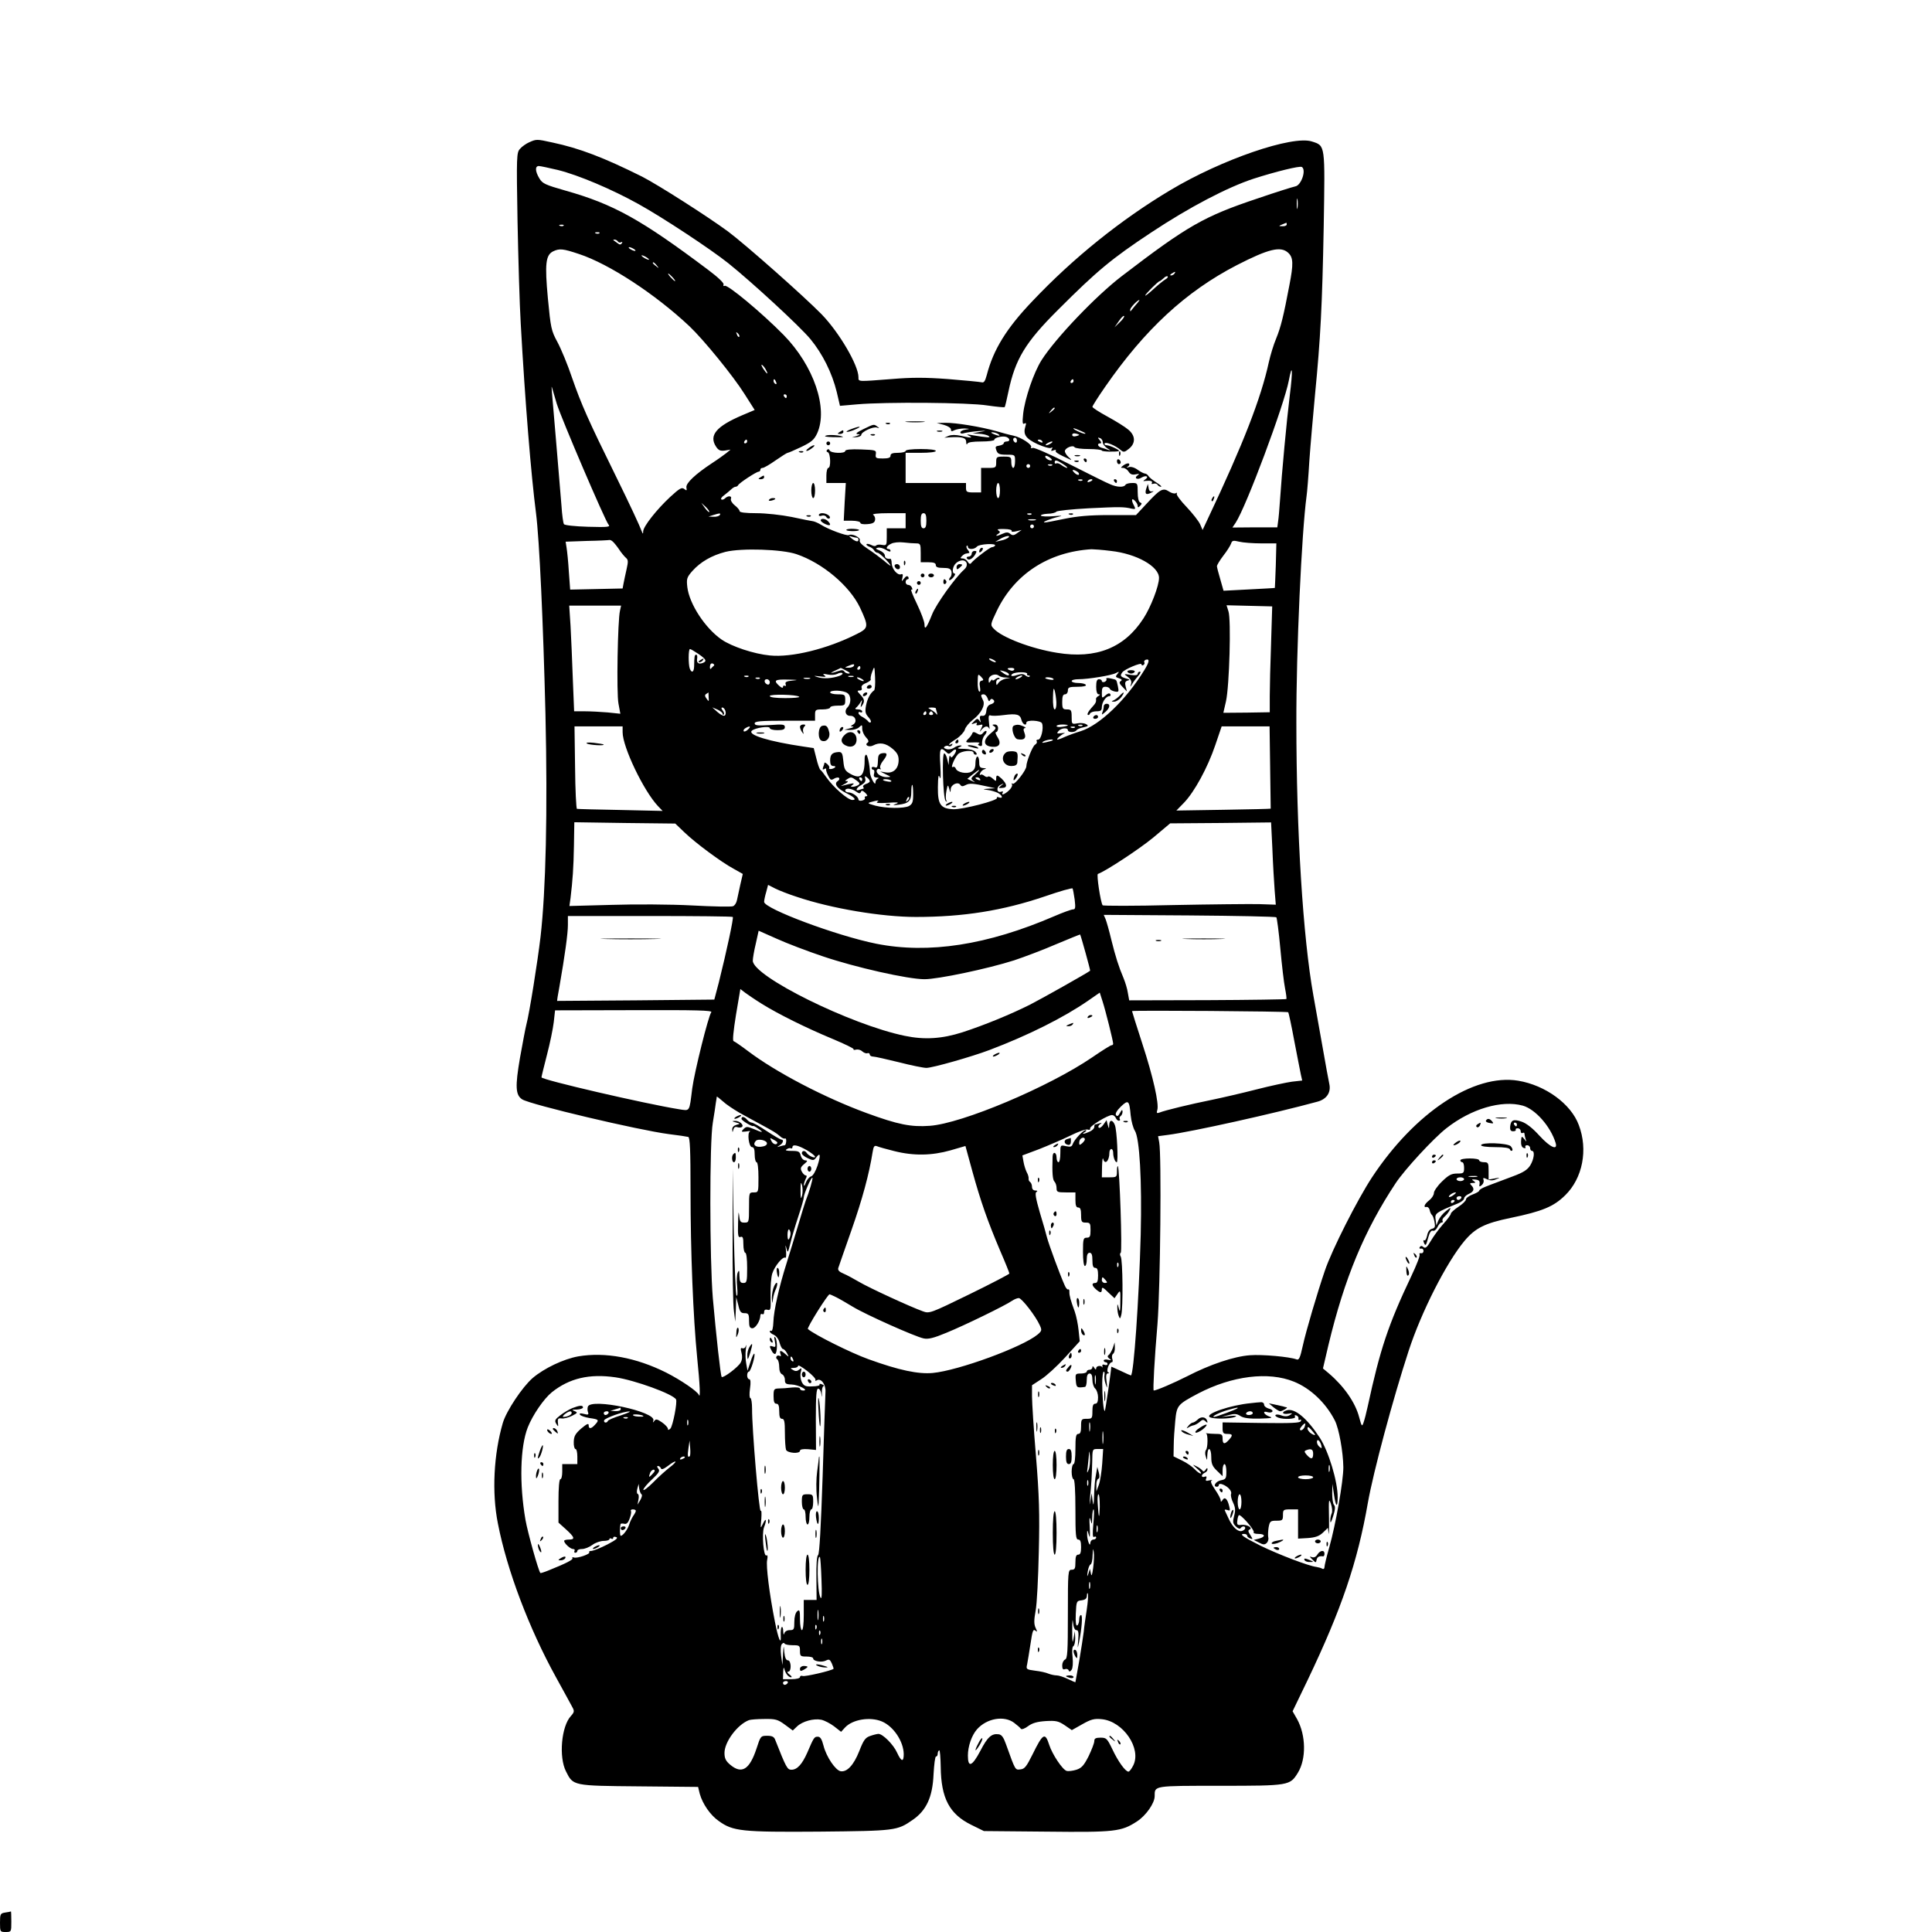 <?xml version="1.0" standalone="no"?>
<!DOCTYPE svg PUBLIC "-//W3C//DTD SVG 20010904//EN"
 "http://www.w3.org/TR/2001/REC-SVG-20010904/DTD/svg10.dtd">
<svg version="1.0" xmlns="http://www.w3.org/2000/svg"
 width="1024pt" height="1024pt" viewBox="0 0 1024 1024"
 preserveAspectRatio="xMidYMid meet">
<g transform="translate(0,1024) scale(0.1,-0.1)"
fill="#000000" stroke="none">
<path d="M2805 9486 c-16 -7 -39 -23 -49 -35 -18 -20 -19 -37 -13 -383 4 -200
11 -444 17 -543 23 -415 55 -804 81 -1005 18 -142 38 -577 50 -1063 12 -523 2
-937 -26 -1182 -16 -135 -59 -405 -75 -465 -5 -19 -20 -99 -34 -177 -26 -152
-24 -197 12 -220 45 -28 616 -163 777 -184 50 -6 96 -13 103 -15 9 -3 12 -69
12 -286 0 -327 14 -669 35 -882 15 -147 18 -222 9 -199 -8 19 -96 79 -173 118
-160 80 -324 110 -466 86 -78 -14 -181 -63 -242 -115 -55 -48 -139 -174 -158
-238 -48 -164 -59 -369 -26 -533 48 -247 165 -556 308 -815 41 -74 80 -146 87
-159 11 -20 10 -26 -8 -46 -51 -55 -65 -218 -26 -294 38 -76 35 -76 387 -79
l313 -3 9 -37 c15 -53 56 -113 101 -144 75 -54 121 -59 532 -56 404 4 413 5
495 62 73 50 106 121 111 242 3 52 8 94 13 94 5 0 9 6 9 14 0 8 3 17 8 19 4 3
7 -37 8 -88 2 -166 46 -250 162 -307 l67 -33 332 -3 c363 -4 396 0 479 54 48
31 94 97 94 134 0 56 -9 55 347 55 366 0 370 1 412 69 45 73 43 199 -4 284
l-24 42 81 168 c178 373 263 621 318 937 29 164 133 551 216 805 67 206 200
468 296 583 58 69 109 94 245 122 169 35 228 60 289 120 92 90 122 241 72 372
-41 112 -177 211 -321 235 -235 39 -548 -168 -775 -512 -77 -117 -213 -385
-250 -495 -39 -114 -100 -320 -117 -398 -14 -64 -20 -77 -33 -72 -37 14 -182
27 -247 22 -84 -6 -212 -49 -332 -111 -71 -36 -164 -76 -178 -76 -5 0 4 170
20 354 15 192 22 896 9 962 l-6 32 53 7 c124 16 561 113 792 176 48 13 72 48
63 92 -4 17 -20 106 -36 197 -16 91 -38 215 -49 275 -55 307 -90 867 -90 1445
-1 383 28 1007 54 1200 3 19 10 105 15 190 6 85 20 243 30 350 29 297 38 469
46 892 7 434 9 425 -62 448 -103 34 -480 -95 -753 -259 -261 -156 -513 -359
-727 -585 -140 -146 -209 -259 -244 -394 -9 -33 -15 -42 -28 -38 -9 2 -89 10
-177 17 -122 9 -193 9 -300 0 -182 -14 -175 -15 -175 10 0 63 -102 237 -195
333 -93 95 -400 367 -496 439 -110 81 -372 248 -456 291 -203 101 -330 150
-476 181 -82 18 -84 18 -122 1z m152 -147 c109 -27 286 -102 428 -181 128 -71
381 -238 475 -313 125 -100 381 -336 436 -403 64 -78 114 -178 139 -280 l17
-73 92 8 c148 13 590 10 689 -6 48 -7 90 -11 92 -9 2 2 11 39 20 83 36 171 89
260 264 434 206 206 283 270 493 409 202 134 405 240 543 285 115 37 244 69
255 62 25 -15 -3 -98 -35 -103 -11 -2 -101 -30 -200 -64 -284 -95 -370 -144
-720 -412 -137 -105 -349 -327 -424 -444 -42 -66 -89 -204 -98 -285 -5 -47 -3
-58 6 -52 10 5 11 2 6 -14 -14 -44 2 -66 64 -95 33 -15 66 -24 72 -20 8 5 9 3
4 -6 -6 -10 -4 -12 9 -7 9 4 15 3 12 -2 -5 -7 12 -18 79 -48 6 -3 1 4 -11 14
-11 10 -20 24 -20 32 1 17 43 34 51 21 4 -6 37 -10 76 -10 38 0 69 -4 69 -8 0
-6 69 -8 90 -3 11 3 -46 30 -63 31 -10 0 -15 4 -12 10 6 10 57 -11 86 -36 14
-12 20 -11 42 7 37 29 36 70 -3 102 -16 14 -66 45 -110 69 -44 24 -80 47 -80
52 0 4 30 52 67 105 211 305 428 506 699 646 168 86 232 102 272 65 27 -25 28
-59 6 -172 -31 -163 -45 -221 -70 -282 -14 -33 -31 -90 -39 -126 -41 -189
-135 -432 -322 -827 l-29 -62 -13 30 c-7 16 -39 57 -71 91 -33 34 -56 66 -53
71 3 6 1 7 -5 3 -6 -4 -23 0 -36 9 -32 21 -47 13 -119 -65 l-56 -60 -143 0
c-104 0 -169 -6 -237 -20 -52 -11 -99 -20 -105 -19 -15 1 32 20 74 30 26 6 19
7 -27 3 -34 -3 -63 -1 -66 3 -3 4 13 9 35 10 23 0 43 6 47 11 3 5 80 13 171
18 166 8 186 8 228 -2 20 -4 22 -2 13 15 -16 29 -14 45 4 27 8 -8 15 -20 15
-27 0 -10 3 -10 13 0 10 11 10 14 0 18 -8 3 -13 24 -13 54 0 48 -1 49 -29 49
-17 0 -33 -4 -36 -10 -8 -14 -45 -13 -80 3 -17 6 -112 54 -213 105 -101 52
-190 91 -198 88 -8 -3 -13 -2 -9 3 8 14 -52 53 -94 62 -20 4 -61 15 -91 24
-81 23 -216 45 -269 44 l-46 -1 38 -10 c21 -6 37 -16 37 -24 0 -11 4 -12 19
-4 11 5 35 9 53 9 30 -2 31 -2 6 -6 -16 -2 -28 -9 -28 -15 0 -6 9 -8 23 -3 12
3 45 8 72 10 48 3 48 3 10 -4 l-40 -8 35 -2 c19 -1 42 -6 50 -12 15 -10 -7 -9
-90 5 -26 5 -30 4 -15 -3 26 -13 10 -13 -42 -1 -27 6 -50 6 -65 0 l-23 -10 25
2 c71 4 90 -2 91 -24 0 -13 3 -17 6 -10 3 8 28 12 74 12 38 0 69 4 69 9 0 12
45 22 64 15 20 -8 21 -24 1 -24 -8 0 -15 -4 -15 -9 0 -5 -11 -11 -24 -13 -20
-3 -22 -6 -15 -25 7 -19 16 -23 54 -23 45 0 45 0 45 -35 0 -19 -4 -35 -10 -35
-5 0 -10 14 -10 30 0 28 -2 30 -40 30 -38 0 -40 -2 -40 -30 0 -28 -2 -30 -40
-30 l-40 0 0 -65 0 -65 -40 0 c-36 0 -40 3 -40 25 l0 25 -160 0 -160 0 0 80 0
80 80 0 c47 0 80 4 80 10 0 6 -33 10 -80 10 -47 0 -80 -4 -80 -10 0 -5 -18
-10 -40 -10 -29 0 -40 -4 -40 -15 0 -11 -11 -15 -41 -15 -36 0 -40 2 -37 23 3
21 0 22 -79 25 -53 2 -83 -1 -83 -8 0 -15 -77 -13 -83 3 -2 7 -8 8 -13 3 -5
-5 -4 -11 4 -13 14 -6 17 -83 2 -83 -5 0 -10 -18 -10 -40 l0 -40 51 0 52 0 -6
-100 -5 -100 44 0 c24 0 44 -5 44 -11 0 -6 16 -9 37 -7 28 2 39 8 41 22 2 10
-2 22 -10 27 -8 5 24 9 80 9 l92 0 0 -40 0 -40 -50 0 -50 0 0 -46 c0 -44 -1
-46 -25 -42 -14 3 -28 1 -31 -3 -3 -5 -14 -4 -25 2 -12 6 -23 8 -26 5 -3 -3 3
-9 13 -13 10 -3 23 -12 27 -20 4 -7 13 -13 19 -13 10 0 68 -58 68 -68 0 -2
-17 10 -37 28 -21 17 -59 45 -85 62 -29 19 -45 35 -41 44 6 15 -42 38 -58 28
-11 -6 -109 30 -148 55 -13 8 -31 16 -40 18 -9 1 -60 11 -115 23 -56 11 -137
20 -187 20 -58 0 -89 4 -89 11 0 6 -12 20 -26 31 -14 11 -23 27 -20 34 7 17
-16 18 -32 2 -6 -6 -15 -8 -19 -5 -4 4 3 14 15 22 11 9 28 22 36 30 8 8 19 15
24 15 6 0 12 4 14 8 4 11 97 72 109 72 5 0 9 5 9 10 0 6 5 10 12 10 7 0 38 18
69 40 32 22 60 40 64 40 4 0 36 14 72 31 54 26 68 38 84 72 60 132 -18 359
-178 522 -116 118 -298 269 -312 260 -6 -3 -9 0 -6 7 3 8 -30 39 -82 78 -354
266 -501 348 -757 420 -105 30 -121 37 -137 64 -23 38 -24 66 -3 66 8 0 54
-10 101 -21z m3920 -201 c-2 -13 -4 -3 -4 22 0 25 2 35 4 23 2 -13 2 -33 0
-45z m-57 -88 c0 -5 -10 -10 -22 -9 -22 0 -22 1 -3 9 11 5 21 9 23 9 1 1 2 -3
2 -9z m-3833 -6 c-3 -3 -12 -4 -19 -1 -8 3 -5 6 6 6 11 1 17 -2 13 -5z m190
-40 c-3 -3 -12 -4 -19 -1 -8 3 -5 6 6 6 11 1 17 -2 13 -5z m98 -44 c4 -6 11
-7 17 -4 7 4 8 2 4 -5 -6 -9 -12 -9 -24 1 -10 7 -19 14 -21 15 -2 2 1 3 7 3 6
0 14 -5 17 -10z m85 -40 c8 -5 11 -10 5 -10 -5 0 -17 5 -25 10 -8 5 -10 10 -5
10 6 0 17 -5 25 -10z m-292 -26 c161 -53 405 -213 586 -383 76 -72 233 -265
292 -359 l54 -85 -64 -27 c-139 -59 -180 -107 -141 -167 13 -20 23 -24 47 -21
l30 5 -23 -19 c-13 -10 -46 -34 -74 -52 -91 -60 -140 -107 -137 -129 3 -18 2
-19 -11 -9 -13 11 -25 4 -75 -42 -72 -67 -142 -156 -143 -182 0 -14 -2 -15 -6
-4 -14 37 -61 138 -143 305 -142 288 -179 372 -227 510 -24 72 -60 158 -79
193 -32 59 -35 73 -50 230 -17 184 -12 230 28 250 34 16 52 14 136 -14z m372
-30 c0 -2 -9 0 -20 6 -11 6 -20 13 -20 16 0 2 9 0 20 -6 11 -6 20 -13 20 -16z
m41 -31 c13 -16 12 -17 -3 -4 -10 7 -18 15 -18 17 0 8 8 3 21 -13z m2744 -43
c-3 -5 -12 -10 -18 -10 -7 0 -6 4 3 10 19 12 23 12 15 0z m-2660 -20 c10 -11
16 -20 13 -20 -3 0 -13 9 -23 20 -10 11 -16 20 -13 20 3 0 13 -9 23 -20z
m2610 -12 c-10 -6 -38 -29 -62 -51 -24 -22 -43 -37 -43 -33 0 7 69 76 77 76 2
0 11 7 20 15 8 9 18 13 22 10 3 -4 -3 -11 -14 -17z m-156 -135 c-13 -16 -25
-30 -26 -32 -2 -2 -3 1 -3 7 0 11 39 52 49 52 2 0 -6 -12 -20 -27z m-84 -91
l-28 -27 23 33 c12 18 25 31 28 27 3 -3 -7 -18 -23 -33z m-2017 -77 c-3 -3 -9
2 -12 12 -6 14 -5 15 5 6 7 -7 10 -15 7 -18z m142 -176 c15 -28 5 -23 -15 7
-9 15 -12 23 -6 20 6 -4 16 -16 21 -27z m2776 -136 c-16 -128 -42 -407 -52
-558 -3 -44 -7 -93 -10 -110 l-4 -30 -119 0 -119 -1 17 25 c56 85 257 623 282
754 19 100 22 55 5 -80z m-2722 71 c3 -8 2 -12 -4 -9 -6 3 -10 10 -10 16 0 14
7 11 14 -7z m1576 6 c0 -5 -5 -10 -11 -10 -5 0 -7 5 -4 10 3 6 8 10 11 10 2 0
4 -4 4 -10z m-2739 -120 c25 -80 256 -619 274 -640 12 -13 -1 -15 -108 -12
-70 2 -125 8 -128 14 -4 6 -10 49 -13 97 -12 145 -47 564 -51 606 -2 22 -2 31
1 20 3 -11 14 -49 25 -85z m1219 40 c0 -5 -2 -10 -4 -10 -3 0 -8 5 -11 10 -3
6 -1 10 4 10 6 0 11 -4 11 -10z m1420 -64 c0 -2 -8 -10 -17 -17 -16 -13 -17
-12 -4 4 13 16 21 21 21 13z m141 -121 c19 -8 27 -14 19 -14 -14 0 -72 28 -59
29 4 0 22 -7 40 -15z m-441 -15 c18 -12 2 -12 -25 0 -13 6 -15 9 -5 9 8 0 22
-4 30 -9z m430 -5 c0 -1 -8 -5 -18 -7 -11 -3 -19 0 -19 7 0 7 8 10 19 7 10 -2
18 -6 18 -7z m-330 -31 c0 -8 -4 -12 -10 -9 -5 3 -10 10 -10 16 0 5 5 9 10 9
6 0 10 -7 10 -16z m455 -8 c0 -10 11 -24 25 -33 16 -9 18 -12 5 -8 -11 4 -28
10 -37 12 -20 6 -25 23 -7 23 8 0 7 6 -2 17 -12 14 -12 16 1 11 8 -2 15 -13
15 -22z m-1885 4 c0 -5 -5 -10 -11 -10 -5 0 -7 5 -4 10 3 6 8 10 11 10 2 0 4
-4 4 -10z m1565 0 c3 -6 -1 -7 -9 -4 -18 7 -21 14 -7 14 6 0 13 -4 16 -10z
m45 -10 c-8 -5 -19 -10 -25 -10 -5 0 -3 5 5 10 8 5 20 10 25 10 6 0 3 -5 -5
-10z m5 -88 c-7 -8 -35 7 -35 18 0 6 7 6 20 -2 10 -7 17 -14 15 -16z m60 -22
c17 -11 26 -20 20 -20 -5 1 -19 7 -29 15 -10 8 -23 12 -27 9 -5 -3 -9 0 -9 5
0 16 11 13 45 -9z m-175 -10 c0 -5 -4 -10 -10 -10 -5 0 -10 5 -10 10 0 6 5 10
10 10 6 0 10 -4 10 -10z m117 4 c-3 -3 -12 -4 -19 -1 -8 3 -5 6 6 6 11 1 17
-2 13 -5z m133 -34 c8 -5 11 -12 8 -16 -4 -3 -14 1 -23 10 -18 17 -9 21 15 6z
m27 -46 c-3 -3 -12 -4 -19 -1 -8 3 -5 6 6 6 11 1 17 -2 13 -5z m53 2 c0 -2 -7
-7 -16 -10 -8 -3 -12 -2 -9 4 6 10 25 14 25 6z m-490 -56 c0 -22 -4 -40 -10
-40 -5 0 -10 18 -10 40 0 22 5 40 10 40 6 0 10 -18 10 -40z m-1541 -114 c-2
-2 -13 8 -23 22 l-19 27 24 -22 c12 -12 21 -24 18 -27z m56 -16 c-3 -5 -18
-10 -33 -9 l-27 1 25 8 c35 11 42 11 35 0z m1095 -30 c0 -29 -4 -40 -15 -40
-11 0 -15 11 -15 40 0 29 4 40 15 40 11 0 15 -11 15 -40z m557 34 c-3 -3 -12
-4 -19 -1 -8 3 -5 6 6 6 11 1 17 -2 13 -5z m21 -31 c-10 -2 -26 -2 -35 0 -10
3 -2 5 17 5 19 0 27 -2 18 -5z m-8 -33 c0 -5 -4 -10 -10 -10 -5 0 -10 5 -10
10 0 6 5 10 10 10 6 0 10 -4 10 -10z m-118 -24 c-3 -5 8 -6 24 -2 l29 7 -23
-16 c-18 -14 -26 -14 -38 -4 -11 9 -20 9 -40 0 -30 -14 -44 -14 -24 -1 12 8
13 11 1 19 -9 6 3 8 32 7 25 0 42 -5 39 -10z m-821 -36 c5 0 9 -4 9 -10 0 -14
-13 -12 -36 6 -17 14 -17 15 -1 10 10 -3 23 -6 28 -6z m804 1 c-6 -5 -23 -13
-40 -16 l-30 -7 25 15 c28 17 59 22 45 8z m-2100 -19 c6 -4 22 -23 35 -42 12
-19 30 -40 38 -47 12 -10 12 -20 3 -60 -6 -26 -13 -60 -16 -75 l-5 -27 -139
-3 -139 -3 -7 95 c-3 52 -9 109 -12 127 l-5 32 113 4 c63 1 116 4 119 5 3 1
10 -2 15 -6z m3440 -12 l80 0 -3 -117 c-2 -65 -5 -119 -5 -119 -1 -1 -63 -4
-137 -8 l-135 -7 -17 60 c-10 33 -18 65 -18 70 0 6 15 31 34 56 19 24 37 53
41 64 5 16 11 18 43 10 20 -5 73 -9 117 -9z m-1829 0 c22 0 24 -4 24 -50 l0
-50 40 0 c29 0 40 -4 40 -15 0 -11 11 -15 39 -15 30 0 40 -4 44 -19 2 -11 0
-24 -6 -30 -6 -6 -8 -13 -6 -16 3 -2 13 4 22 15 9 11 12 20 7 20 -16 0 -12 37
6 54 8 9 24 16 34 16 27 0 33 -29 11 -48 -46 -40 -150 -185 -171 -239 -28 -70
-40 -86 -40 -52 0 14 -18 62 -40 108 -22 45 -35 79 -30 76 6 -3 7 1 4 9 -3 9
-12 16 -20 16 -8 0 -14 7 -14 15 0 8 5 15 11 15 5 0 7 5 3 12 -5 7 -12 5 -22
-8 -14 -18 -14 -18 -9 4 4 17 2 22 -8 18 -18 -6 -47 27 -49 58 0 13 -3 24 -6
24 -20 -1 -30 4 -30 17 0 9 -12 21 -27 27 -23 9 -25 12 -10 15 10 3 29 -3 42
-11 14 -9 25 -12 25 -6 0 5 -4 10 -10 10 -18 0 -11 17 13 28 12 7 42 10 66 7
24 -3 54 -5 67 -5z m418 -12 c-3 -4 -10 -8 -16 -8 -11 0 -96 -65 -111 -85 -5
-6 -11 -4 -18 8 -5 9 -17 17 -26 17 -14 0 -14 3 -4 13 6 6 16 13 22 13 5 1 12
2 15 3 4 0 1 8 -6 16 -7 9 -10 18 -6 22 3 3 6 1 6 -5 0 -16 35 -15 48 1 12 14
105 19 96 5z m-1053 -45 c139 -47 282 -168 337 -283 47 -101 47 -109 -18 -141
-154 -78 -344 -125 -460 -113 -84 8 -201 47 -255 84 -87 60 -171 188 -182 278
-5 44 -3 52 27 86 43 48 102 82 175 101 85 21 299 14 376 -12z m1667 17 c136
-15 255 -82 255 -143 0 -42 -43 -154 -82 -214 -101 -157 -251 -217 -458 -183
-138 22 -294 82 -336 128 -19 20 -18 22 17 96 94 194 274 311 501 325 11 0 57
-3 103 -9z m-2602 -317 c-12 -49 -19 -436 -8 -492 l10 -54 -67 7 c-36 3 -91 6
-122 6 l-56 0 -7 173 c-3 94 -9 220 -12 280 l-7 107 138 0 137 0 -6 -27z
m3451 -172 c-4 -107 -7 -233 -7 -280 l0 -86 -123 -2 -123 -1 14 61 c18 81 28
434 13 477 l-10 32 121 -3 121 -3 -6 -195z m-3035 -57 c42 -29 46 -39 22 -48
-22 -8 -33 1 -29 24 2 11 0 20 -5 20 -9 0 -10 -9 -11 -62 -1 -31 -13 -37 -23
-12 -8 22 -8 104 1 104 4 0 24 -12 45 -26z m1568 -34 c8 -5 11 -10 5 -10 -5 0
-17 5 -25 10 -8 5 -10 10 -5 10 6 0 17 -5 25 -10z m795 -52 c-96 -157 -236
-291 -336 -323 -30 -9 -68 -23 -86 -31 -17 -8 -34 -14 -38 -14 -10 0 20 27 36
33 8 2 1 3 -15 1 -24 -3 -27 -2 -16 11 14 17 50 20 50 5 0 -13 37 -13 45 -1 3
5 19 13 37 16 27 6 29 9 14 17 -10 6 -31 7 -47 4 -28 -5 -29 -4 -29 34 0 36
-3 40 -25 40 -22 0 -25 4 -25 40 0 29 4 40 15 40 8 0 15 9 15 20 0 17 7 20 51
20 31 0 48 4 44 10 -3 6 -22 10 -41 10 -19 0 -34 5 -34 10 0 6 16 10 36 10 51
0 176 20 199 33 18 9 18 8 7 -6 -11 -13 -10 -16 9 -22 15 -5 18 -9 9 -15 -10
-6 -7 -14 10 -31 l23 -24 -7 27 c-5 20 -2 27 11 31 14 3 11 6 -9 11 -29 9 -33
14 -20 32 10 16 102 55 102 43 0 -6 5 -7 10 -4 6 4 8 10 5 15 -3 4 1 10 7 13
23 7 20 -11 -7 -55z m-2282 23 c-4 -3 -11 -10 -15 -15 -4 -4 -6 1 -5 12 1 12
6 18 15 15 7 -3 10 -9 5 -12z m742 -1 c-3 -5 -16 -10 -28 -9 -21 0 -21 1 -2 9
28 12 37 12 30 0z m35 -10 c0 -5 -5 -10 -11 -10 -5 0 -7 5 -4 10 3 6 8 10 11
10 2 0 4 -4 4 -10z m73 -119 c-21 -15 -36 -45 -43 -81 -6 -32 -3 -43 12 -60
11 -12 17 -24 13 -28 -3 -3 -9 -2 -13 4 -4 6 -17 16 -29 23 -13 6 -23 16 -23
22 0 6 5 7 10 4 6 -3 10 -1 10 4 0 6 -10 11 -22 11 -13 0 -18 3 -12 8 6 4 16
16 23 27 11 19 12 18 6 -5 -5 -19 -4 -22 4 -10 15 22 14 34 -9 58 -18 19 -18
22 -4 22 10 0 14 5 11 14 -4 9 5 19 24 26 16 7 27 16 24 20 -2 4 1 22 8 40 12
32 12 31 15 -30 2 -35 -1 -66 -5 -69z m-147 104 c18 -9 23 -15 12 -15 -9 0
-20 5 -23 11 -4 6 -12 8 -19 6 -6 -2 -22 -7 -36 -11 -21 -5 -20 -3 5 9 17 8
31 14 31 15 1 0 15 -7 30 -15z m889 5 c-3 -5 -12 -7 -20 -3 -21 7 -19 13 6 13
11 0 18 -4 14 -10z m-29 -21 c8 -14 -10 -11 -32 6 -18 13 -18 14 4 8 12 -3 25
-9 28 -14z m-896 -11 c-39 -14 -86 -17 -116 -7 -25 8 -24 8 11 4 31 -4 36 -3
25 5 -12 9 -8 10 17 5 18 -4 40 -2 50 3 10 6 22 8 27 5 5 -4 -1 -10 -14 -15z
m994 10 c-3 -4 0 -8 7 -8 7 0 9 -3 6 -6 -4 -4 -13 -1 -22 6 -11 9 -22 9 -45 2
-16 -6 -30 -7 -30 -2 0 5 8 11 18 13 27 7 71 4 66 -5z m-242 -36 c-10 -3 -12
-12 -8 -33 3 -18 2 -28 -4 -24 -5 3 -9 26 -8 51 1 43 1 44 18 27 14 -15 15
-19 2 -21z m128 17 l25 -2 -25 -4 c-13 -3 -30 -12 -37 -21 -11 -16 -12 -16
-13 1 0 9 5 17 12 17 6 0 8 3 5 6 -4 4 -13 1 -22 -6 -8 -7 -15 -9 -15 -4 0 5
-5 2 -10 -6 -8 -12 -10 -11 -10 7 0 23 36 37 55 21 5 -4 20 -9 35 -9z m-1363
5 c-3 -3 -12 -4 -19 -1 -8 3 -5 6 6 6 11 1 17 -2 13 -5z m556 -1 c-7 -2 -19
-2 -25 0 -7 3 -2 5 12 5 14 0 19 -2 13 -5z m887 -3 c-8 -5 -19 -10 -25 -10 -5
0 -3 5 5 10 8 5 20 10 25 10 6 0 3 -5 -5 -10z m-1383 -6 c-3 -3 -12 -4 -19 -1
-8 3 -5 6 6 6 11 1 17 -2 13 -5z m266 -1 c-7 -2 -21 -2 -30 0 -10 3 -4 5 12 5
17 0 24 -2 18 -5z m277 -3 c8 -5 11 -10 5 -10 -5 0 -17 5 -25 10 -8 5 -10 10
-5 10 6 0 17 -5 25 -10z m1014 1 c3 -4 -6 -6 -19 -3 -14 2 -25 6 -25 8 0 8 39
4 44 -5z m-1504 -17 c0 -9 -5 -14 -12 -12 -18 6 -21 28 -4 28 9 0 16 -7 16
-16z m122 9 c-34 -3 -42 -8 -38 -19 3 -9 1 -12 -4 -9 -6 3 -10 1 -10 -6 0 -7
-8 -5 -20 6 -32 29 -24 35 48 33 50 -1 56 -2 24 -5z m1397 -115 c1 -21 -3 -38
-9 -38 -6 0 -10 27 -9 63 1 46 3 56 9 37 4 -14 8 -42 9 -62z m-1107 48 c20
-14 20 -55 0 -75 -19 -19 -10 -46 15 -45 27 1 38 -32 15 -46 -14 -8 -15 -10
-2 -11 8 -1 2 -5 -15 -9 l-30 -8 32 -1 c17 0 39 6 47 15 15 14 16 13 16 -8 0
-14 9 -34 20 -46 13 -13 16 -23 9 -28 -20 -12 7 -27 29 -15 34 18 66 13 102
-17 25 -21 33 -36 33 -60 0 -45 -27 -72 -67 -66 l-31 5 30 -15 c29 -14 30 -14
5 -15 -30 0 -58 19 -53 37 3 6 10 9 15 6 7 -4 8 -2 4 5 -4 6 2 23 13 37 27 34
26 46 -1 42 -17 -2 -23 -10 -24 -28 -2 -48 -4 -52 -19 -46 -8 3 -15 1 -15 -4
0 -6 4 -10 9 -10 5 0 7 -9 4 -20 -4 -15 0 -20 13 -21 11 0 14 -3 7 -6 -7 -2
-13 -12 -13 -21 0 -22 -29 32 -29 55 -1 37 -13 93 -20 93 -4 0 -8 -8 -8 -17 1
-94 -19 -116 -75 -85 -29 16 -34 25 -38 68 -4 42 -8 49 -26 48 -33 -2 -44 -13
-44 -45 0 -20 5 -29 17 -29 9 0 13 -3 9 -7 -10 -10 -37 -13 -31 -3 3 4 -2 13
-10 20 -8 7 -15 10 -15 7 0 -3 -3 -13 -7 -23 -4 -12 -3 -15 6 -10 6 4 11 4 10
-1 -2 -4 3 -20 11 -35 11 -22 15 -25 31 -15 10 6 22 8 26 4 4 -5 1 -12 -7 -17
-22 -14 -2 -40 48 -65 40 -20 54 -35 30 -35 -24 0 -100 66 -138 120 -13 19
-27 37 -32 40 -4 3 -14 30 -21 60 l-14 55 -54 8 c-183 27 -298 62 -274 84 17
16 95 27 95 14 0 -6 18 -11 40 -11 30 0 40 4 40 16 0 15 -10 16 -80 11 -65 -4
-80 -2 -80 9 0 11 29 14 160 14 l160 0 0 30 c0 28 2 30 40 30 22 0 40 5 40 10
0 6 18 10 40 10 38 0 40 2 40 30 0 28 -2 30 -40 30 -22 0 -40 5 -40 10 0 14
72 12 92 -4z m-736 -22 c2 -23 1 -24 -11 -7 -10 13 -10 20 -2 25 7 4 12 8 12
8 0 0 1 -11 1 -26z m480 3 c4 -4 -29 -7 -74 -7 -51 0 -82 4 -82 11 0 11 144 8
156 -4z m999 -9 c4 -14 8 -18 12 -10 2 6 9 10 14 6 15 -9 10 -21 -10 -27 -12
-3 -21 -15 -23 -33 -2 -21 -8 -29 -21 -28 -13 2 -16 -3 -12 -20 5 -16 4 -18
-4 -6 -9 13 -13 13 -28 -3 -17 -17 -17 -18 1 -11 13 5 17 4 13 -3 -5 -7 0 -9
14 -6 19 5 20 4 10 -18 -11 -21 -11 -22 2 -6 17 20 33 22 40 5 3 -7 2 7 -1 31
-4 35 -2 43 9 39 8 -3 39 -2 69 2 69 9 87 4 94 -26 6 -23 26 -34 26 -14 0 16
77 12 83 -4 10 -25 -5 -86 -20 -86 -8 0 -12 -4 -8 -9 3 -6 -1 -13 -9 -18 -13
-7 -46 -90 -46 -114 0 -21 -61 -99 -72 -93 -7 4 -8 2 -4 -4 3 -6 -4 -20 -16
-31 -23 -22 -44 -29 -33 -11 3 5 0 7 -8 4 -25 -9 -28 25 -4 36 20 10 21 10 4
-3 -17 -14 -17 -15 6 -13 27 1 26 19 -4 49 -23 21 -29 22 -29 0 0 -15 -1 -15
-18 0 -10 10 -22 14 -25 11 -4 -4 -13 -2 -20 4 -8 7 -17 9 -21 5 -4 -4 -4 0
-1 9 4 9 14 19 23 21 12 3 10 5 -5 6 -19 1 -23 7 -23 31 0 17 -4 30 -10 30 -5
0 -10 -16 -10 -35 0 -24 -6 -37 -21 -45 -25 -14 -75 -4 -83 16 -3 9 -10 12
-16 9 -14 -9 8 46 27 67 17 19 83 25 83 8 0 -5 5 -10 11 -10 8 0 8 5 -1 15 -8
9 -31 15 -59 16 -35 0 -41 2 -26 9 14 6 15 9 5 9 -9 1 -24 -5 -35 -13 -12 -7
-28 -10 -39 -6 -14 4 -16 9 -8 14 7 4 16 5 21 1 5 -3 13 0 17 6 4 8 3 9 -4 5
-7 -4 -12 -5 -12 -2 0 3 17 17 39 30 21 14 41 36 45 49 3 13 22 36 41 51 46
35 69 80 55 105 -13 26 -13 31 4 31 7 0 17 -10 21 -22z m-1405 -81 c0 -6 3 -7
6 -4 4 4 1 13 -6 22 -7 8 -8 15 -2 15 14 0 25 -31 14 -42 -5 -5 -22 3 -38 17
l-29 26 28 -12 c15 -7 27 -17 27 -22z m1130 29 c0 -2 3 -13 6 -23 3 -11 2 -14
-3 -7 -4 6 -17 16 -28 22 -19 11 -19 11 3 12 12 0 22 -2 22 -4z m-50 -26 c0
-5 -5 -10 -11 -10 -5 0 -7 5 -4 10 3 6 8 10 11 10 2 0 4 -4 4 -10z m35 0 c3
-5 -1 -10 -10 -10 -9 0 -13 5 -10 10 3 6 8 10 10 10 2 0 7 -4 10 -10z m715
-64 c0 -2 -13 -6 -30 -8 -16 -3 -30 -1 -30 4 0 4 14 8 30 8 17 0 30 -2 30 -4z
m77 -2 c-3 -3 -12 -4 -19 -1 -8 3 -5 6 6 6 11 1 17 -2 13 -5z m-2437 -35 c0
-78 111 -310 187 -391 l25 -26 -224 5 c-122 2 -226 5 -230 6 -4 1 -9 100 -10
220 l-3 217 128 0 127 0 0 -31z m665 15 c-9 -9 -19 -13 -23 -10 -3 4 0 11 8
16 24 15 33 11 15 -6z m1732 10 c-3 -3 -12 -4 -19 -1 -8 3 -5 6 6 6 11 1 17
-2 13 -5z m1035 -211 c2 -120 3 -219 3 -219 0 -1 -113 -4 -250 -6 l-250 -4 40
41 c56 58 126 187 166 305 l34 100 127 0 127 0 3 -217z m-1153 143 c-2 -2 -17
-6 -34 -10 -22 -5 -26 -4 -15 4 14 9 59 15 49 6z m-565 -61 c13 -13 16 -13 31
1 22 22 31 10 12 -16 -11 -15 -16 -18 -20 -8 -3 7 -6 0 -7 -17 l-2 -30 -7 29
c-3 16 -10 31 -16 33 -14 4 -7 -239 7 -252 8 -7 9 -6 4 2 -4 7 -4 30 0 50 7
36 8 36 15 13 6 -23 7 -23 8 -3 1 25 39 42 51 23 6 -9 13 -9 28 -1 20 11 42 9
117 -8 l40 -9 -35 -2 c-34 -3 -34 -3 -5 -7 17 -2 40 -9 53 -15 25 -13 31 -33
6 -24 -8 3 -13 2 -10 -3 8 -13 -182 -62 -231 -60 -68 3 -83 25 -82 117 1 57 3
71 10 52 5 -16 6 7 3 63 -6 89 -1 102 30 72z m155 -119 c-24 -20 -25 -24 -10
-35 12 -9 11 -9 -8 0 l-24 11 29 24 c37 30 47 31 13 0z m-559 -37 c0 -4 -9
-11 -20 -14 -11 -4 -18 -11 -15 -16 4 -5 4 -9 1 -9 -2 0 -11 -3 -20 -6 -26
-10 -18 11 10 26 17 10 24 20 20 33 -4 15 -2 16 10 6 8 -6 14 -15 14 -20z
m-71 5 c18 -13 20 -18 10 -25 -8 -5 -21 -9 -29 -9 -13 0 -13 1 0 11 15 11 -5
8 -57 -6 -10 -3 -4 1 12 9 17 8 23 15 15 16 -13 0 -13 1 0 10 20 13 22 13 49
-6z m31 6 c0 -5 -2 -10 -4 -10 -3 0 -8 5 -11 10 -3 6 -1 10 4 10 6 0 11 -4 11
-10z m625 0 c3 -6 -1 -7 -9 -4 -18 7 -21 14 -7 14 6 0 13 -4 16 -10z m-471 -9
c3 -4 -6 -6 -19 -3 -14 2 -25 6 -25 8 0 8 39 4 44 -5z m116 -71 c0 -41 -4 -51
-22 -62 -27 -14 -121 -13 -179 2 -46 13 -46 14 -4 24 22 5 26 4 15 -3 -10 -7
6 -9 55 -6 52 4 64 2 45 -5 -21 -8 -20 -9 13 -5 52 6 67 20 67 66 0 22 2 39 5
39 3 0 5 -22 5 -50z m-303 15 c16 -12 22 -12 26 -2 3 9 10 7 23 -5 12 -12 14
-18 6 -18 -7 0 -11 -4 -8 -9 3 -5 -3 -11 -14 -14 -11 -3 -20 0 -20 5 0 15 -31
37 -52 38 -10 0 -18 5 -18 10 0 15 33 12 57 -5z m274 -48 c-10 -9 -11 -8 -5 6
3 10 9 15 12 12 3 -3 0 -11 -7 -18z m-1184 -168 c58 -56 195 -158 262 -194
l48 -27 -13 -56 c-7 -32 -15 -69 -18 -83 -3 -15 -12 -29 -21 -32 -8 -4 -106
-2 -217 4 -112 6 -303 7 -426 3 l-224 -6 6 43 c11 93 16 158 18 277 l2 124
268 -4 267 -3 48 -46z m3117 -91 c3 -79 9 -177 12 -218 l6 -75 -88 3 c-49 1
-255 -1 -457 -5 -203 -5 -371 -5 -373 -1 -11 17 -33 163 -25 166 39 13 223
134 295 194 l88 74 268 2 267 3 7 -143z m-2519 -252 c181 -61 447 -106 630
-106 250 0 459 33 683 109 78 27 144 46 147 42 2 -4 7 -31 11 -59 5 -43 4 -52
-9 -52 -8 0 -53 -16 -99 -36 -355 -153 -666 -201 -943 -146 -210 42 -595 186
-595 222 0 8 5 32 11 52 l10 38 37 -19 c20 -10 73 -31 117 -45z m-341 -106 c5
-6 -32 -178 -74 -347 l-24 -91 -415 -4 c-229 -2 -417 -3 -418 -3 -1 0 4 34 12
75 29 166 45 282 45 327 l0 48 434 0 c239 0 437 -2 440 -5z m2881 -2 c3 -3 13
-77 21 -165 8 -87 19 -182 25 -211 6 -30 9 -55 7 -57 -2 -2 -190 -5 -418 -6
l-415 -1 -7 39 c-3 22 -14 57 -23 79 -26 61 -42 112 -65 204 -11 47 -25 95
-30 108 l-10 23 454 -3 c250 -2 457 -6 461 -10z m-2403 -207 c171 -58 450
-121 538 -121 72 0 334 55 475 100 54 18 155 56 224 86 69 29 126 52 126 51 6
-13 55 -190 53 -192 -13 -11 -260 -150 -319 -180 -104 -52 -243 -109 -357
-146 -109 -35 -202 -41 -307 -19 -286 59 -804 315 -805 398 0 13 7 54 16 91
l15 68 97 -43 c53 -24 163 -66 244 -93z m-325 -251 c88 -55 240 -130 375 -186
64 -27 115 -51 112 -55 -2 -4 4 -5 14 -2 11 2 25 -2 33 -10 8 -7 20 -12 27 -9
6 2 12 -1 12 -7 0 -6 8 -11 18 -11 9 0 71 -14 136 -30 66 -17 131 -30 146 -30
32 0 240 59 335 95 206 78 393 172 522 261 l62 43 15 -47 c15 -46 56 -209 56
-224 0 -5 -4 -8 -9 -8 -5 0 -51 -29 -102 -64 -230 -157 -690 -351 -861 -363
-99 -7 -167 6 -336 68 -223 82 -479 216 -626 327 -37 28 -72 52 -78 54 -6 2
-1 53 13 140 l23 136 26 -20 c14 -10 53 -37 87 -58z m-267 -45 c-15 -18 -89
-315 -101 -404 -16 -128 -11 -119 -71 -110 -180 29 -728 156 -728 169 0 4 13
57 29 119 16 61 32 139 36 173 l7 63 419 1 c331 1 417 -1 409 -11z m3058 0 c2
-2 17 -70 32 -152 16 -81 31 -162 35 -179 l7 -31 -54 -6 c-29 -4 -114 -22
-188 -41 -74 -19 -182 -44 -240 -56 -109 -22 -246 -55 -275 -67 -14 -5 -16 -2
-11 14 10 32 -22 176 -80 353 -30 92 -54 169 -54 171 0 5 824 -1 828 -6z
m-2910 -532 c31 -17 79 -44 106 -58 79 -43 89 -49 110 -67 10 -10 23 -15 27
-12 4 2 7 -5 6 -16 -1 -11 -4 -20 -8 -20 -4 0 -16 -3 -26 -6 -17 -5 -17 -5 0
6 18 11 23 30 8 30 -4 0 -39 20 -77 45 -37 25 -73 45 -80 45 -6 0 -17 7 -24
15 -14 17 -30 20 -30 5 0 -9 57 -43 62 -38 2 2 14 -5 28 -15 30 -21 23 -22
-25 -1 -35 14 -39 14 -54 0 -14 -15 -13 -16 14 -13 17 3 25 3 20 0 -16 -6 -6
-83 11 -83 10 0 14 -12 14 -40 0 -22 5 -40 10 -40 6 0 10 -33 10 -80 0 -79 0
-80 -25 -80 -25 0 -25 -1 -25 -80 0 -78 -1 -80 -24 -80 -22 0 -25 5 -29 43 -2
23 -4 4 -5 -42 -2 -70 0 -82 13 -77 12 4 15 -4 15 -39 0 -25 5 -45 10 -45 6 0
10 -33 10 -80 0 -73 -2 -80 -20 -80 -16 0 -20 7 -21 38 0 29 -2 33 -9 17 -5
-11 -6 -45 -3 -75 3 -32 2 -52 -3 -47 -5 5 -11 158 -15 340 l-5 332 -1 -350
c-1 -192 2 -375 7 -405 l7 -55 3 65 2 65 11 -42 c8 -36 14 -43 33 -43 21 0 24
-5 24 -40 0 -31 4 -40 18 -40 17 0 42 41 42 68 0 7 5 10 10 7 6 -3 10 1 10 11
0 11 6 15 18 12 17 -5 18 2 16 76 -1 45 3 97 9 116 13 40 56 92 69 84 5 -3 6
14 4 38 -4 30 -3 34 2 13 7 -28 8 -27 21 25 7 30 26 94 42 142 16 48 29 93 29
101 0 18 40 110 46 105 4 -4 -18 -79 -36 -123 -4 -11 -22 -69 -40 -130 -18
-60 -45 -150 -61 -200 -40 -126 -68 -251 -70 -312 -1 -29 -6 -50 -11 -47 -4 3
-8 1 -8 -3 0 -5 10 -13 22 -18 13 -6 26 -24 30 -42 5 -18 13 -33 18 -33 5 0
15 -10 21 -22 12 -22 11 -22 -8 -5 -25 22 -34 22 -26 0 4 -10 2 -14 -5 -9 -6
3 -13 2 -16 -3 -4 -5 -2 -12 4 -16 5 -3 10 -21 10 -40 0 -20 6 -35 15 -39 8
-3 15 -16 15 -29 0 -20 5 -24 35 -25 37 -1 96 -32 62 -32 -9 0 -17 4 -17 10 0
6 -18 8 -42 6 -24 -3 -55 -5 -70 -5 -26 -1 -28 -4 -28 -41 0 -29 4 -40 15 -40
11 0 15 -11 15 -40 0 -29 4 -40 15 -40 12 0 15 -15 15 -74 0 -41 3 -81 6 -90
7 -18 74 -23 74 -5 0 7 16 10 43 8 l42 -4 -1 163 c0 124 3 162 12 162 7 0 15
-12 17 -27 3 -22 4 -22 3 4 -1 18 3 34 8 36 6 2 2 6 -8 10 -9 4 -15 3 -12 -2
3 -4 -14 -9 -38 -9 -36 -2 -45 2 -56 22 -7 15 -10 36 -6 52 6 24 5 26 -8 15
-11 -9 -20 -10 -33 -2 -16 9 -16 10 5 11 12 0 22 5 22 11 0 6 22 -7 49 -28 27
-21 46 -42 43 -47 -3 -5 0 -6 7 -2 22 14 49 -22 46 -62 -1 -20 -8 -221 -15
-447 -9 -268 -17 -412 -24 -417 -7 -5 -10 -50 -9 -123 l1 -115 -34 0 -34 0 0
-80 c0 -47 -4 -80 -10 -80 -5 0 -10 25 -10 56 0 49 -2 55 -15 44 -9 -8 -15
-30 -15 -56 0 -40 -2 -44 -24 -44 -15 0 -26 -7 -29 -17 -3 -11 -5 -6 -6 11 0
16 -4 26 -8 22 -4 -4 -6 -23 -5 -44 3 -57 -13 -19 -31 73 -29 146 -48 297 -41
327 4 19 2 28 -4 24 -15 -9 -25 114 -13 148 16 40 12 56 -5 21 -14 -29 -14
-29 -9 25 2 30 1 49 -3 42 -9 -13 -47 442 -46 541 0 31 -4 57 -9 57 -5 0 -6
22 -2 50 5 34 3 50 -4 50 -6 0 -11 9 -11 20 0 11 4 20 9 20 10 0 36 88 29 95
-3 3 -12 -16 -20 -42 l-16 -48 -7 38 c-4 20 -5 54 -2 75 3 20 3 29 0 19 -2
-10 -11 -16 -18 -13 -10 4 -11 -2 -5 -24 5 -17 4 -37 -4 -51 -11 -23 -93 -85
-101 -77 -6 5 -30 227 -47 418 -17 205 -18 827 0 930 7 41 14 89 16 105 3 17
5 31 5 33 1 1 15 -10 32 -25 17 -16 56 -42 87 -60z m2075 -15 c3 -30 13 -67
22 -81 25 -39 38 -262 31 -552 -9 -339 -37 -745 -52 -745 -2 0 -27 11 -54 24
-28 13 -50 23 -50 22 0 -18 -31 -230 -34 -234 -7 -6 -14 74 -14 146 0 34 4 62
8 62 4 0 6 -8 4 -17 -2 -10 0 -31 6 -48 9 -27 10 -26 5 13 -4 30 -2 42 7 43 9
0 9 2 2 5 -13 5 4 54 19 54 5 0 6 9 2 19 -3 11 -1 22 5 26 5 3 10 18 9 33 l-1
27 -10 -30 c-6 -16 -16 -33 -22 -37 -8 -6 -6 -11 4 -19 12 -9 11 -10 -7 -6
-13 3 -23 1 -23 -4 0 -5 5 -9 10 -9 6 0 10 -4 10 -10 0 -5 -7 -7 -15 -4 -10 4
-14 1 -12 -7 2 -8 2 -11 0 -6 -7 12 -33 8 -33 -5 0 -9 -4 -8 -10 2 -6 10 -10
11 -10 3 0 -7 -7 -13 -15 -13 -8 0 -15 -4 -15 -10 0 -5 -14 -10 -31 -10 -29 0
-30 -2 -27 -37 3 -38 6 -40 48 -34 6 0 10 17 10 36 0 24 5 35 15 35 10 0 15
-10 15 -34 0 -18 7 -39 15 -46 8 -7 15 -28 15 -46 0 -24 -5 -34 -15 -34 -11 0
-15 -11 -15 -40 0 -38 -2 -40 -30 -40 -28 0 -30 -2 -30 -40 0 -29 -4 -40 -15
-40 -12 0 -15 -16 -15 -80 0 -47 -4 -80 -10 -80 -5 0 -10 -18 -10 -40 0 -22 5
-40 10 -40 6 0 10 -60 10 -160 0 -136 2 -160 15 -160 11 0 15 -11 15 -40 0
-29 -4 -40 -15 -40 -11 0 -15 -11 -15 -40 0 -33 -3 -40 -20 -40 -19 0 -20 -7
-20 -235 0 -200 -2 -236 -15 -241 -8 -4 -15 -17 -15 -31 0 -18 4 -24 14 -20 8
3 17 1 20 -6 3 -9 8 -8 16 3 6 9 8 35 5 67 -4 31 -2 54 4 58 6 3 10 23 10 43
l-2 37 -7 -40 c-5 -30 -7 -19 -7 45 0 47 2 66 4 43 3 -28 9 -43 18 -43 11 0
13 -12 10 -52 -4 -49 -4 -50 4 -13 15 72 20 145 11 145 -6 0 -10 -11 -10 -24
0 -14 -5 -28 -10 -31 -7 -5 -10 16 -8 62 3 66 4 68 31 71 20 3 27 9 28 25 0
12 3 17 5 10 3 -6 0 -45 -6 -85 -6 -40 -14 -93 -16 -118 -3 -25 -14 -94 -24
-154 -11 -60 -20 -111 -20 -112 0 -1 -18 6 -40 17 -21 10 -48 19 -59 19 -11 0
-30 4 -43 9 -13 6 -45 13 -72 16 -46 6 -48 8 -42 33 3 15 11 64 18 109 10 68
14 80 25 71 12 -10 12 -7 2 14 -9 20 -9 41 0 90 7 34 14 176 17 313 5 203 2
298 -15 507 -12 141 -21 284 -21 317 l0 59 49 32 c27 17 84 69 127 116 l77 85
-6 57 c-3 31 -12 77 -21 102 -22 60 -28 82 -28 103 1 9 -2 15 -6 13 -4 -3 -13
7 -19 22 -26 58 -84 217 -93 251 -5 20 -22 81 -39 136 -21 73 -26 102 -18 107
8 5 6 8 -5 8 -11 0 -18 8 -18 19 0 11 -5 23 -10 26 -6 4 -9 12 -8 18 1 7 -3
22 -10 34 -6 12 -14 37 -17 55 l-6 34 88 33 c48 19 123 51 166 72 42 21 84 36
92 32 9 -3 15 -1 13 6 -3 12 93 71 116 71 8 0 16 -7 20 -15 3 -8 10 -15 16
-15 6 0 9 4 5 9 -3 5 -1 12 5 16 5 3 10 14 10 23 -1 13 -4 11 -14 -7 -9 -17
-15 -20 -21 -11 -5 8 5 24 26 45 40 38 45 33 52 -47z m2078 52 c67 -19 147
-110 174 -197 13 -43 -28 -25 -85 37 -36 40 -69 66 -95 75 -44 15 -57 9 -61
-27 -1 -17 3 -24 16 -24 10 0 16 4 14 8 -3 4 2 8 10 8 9 0 16 -7 16 -16 0 -8
5 -12 10 -9 6 3 10 2 10 -4 0 -5 3 -18 6 -28 6 -17 6 -17 -7 0 -14 17 -15 16
-17 -11 -1 -19 3 -32 13 -36 9 -3 13 -2 10 4 -3 6 1 10 9 10 9 0 16 -7 16 -15
0 -8 5 -15 10 -15 16 0 11 -43 -9 -76 -15 -24 -36 -38 -93 -59 -40 -15 -82
-31 -93 -35 -11 -4 -35 -13 -52 -20 -18 -7 -33 -16 -33 -21 0 -4 -16 -13 -35
-20 -19 -7 -35 -19 -35 -26 0 -7 -18 -25 -40 -39 -22 -15 -40 -31 -40 -36 0
-6 -18 -31 -41 -56 -23 -26 -52 -66 -66 -90 -19 -33 -28 -40 -38 -32 -9 8 -15
8 -20 0 -4 -6 -1 -9 7 -8 7 2 13 -4 13 -12 0 -8 -6 -14 -13 -12 -8 1 -11 -2
-8 -7 4 -5 -16 -56 -43 -113 -123 -259 -166 -388 -232 -693 -7 -33 -17 -71
-22 -85 -8 -23 -10 -21 -23 28 -20 78 -81 165 -161 233 l-31 26 29 124 c85
354 190 607 357 859 48 72 199 236 268 290 131 103 293 151 405 120z m-31
-100 c0 -5 -2 -10 -4 -10 -3 0 -8 5 -11 10 -3 6 -1 10 4 10 6 0 11 -4 11 -10z
m-3920 -95 c0 -15 -21 -12 -30 5 -11 20 -10 21 9 10 12 -6 21 -13 21 -15z
m-55 -5 c0 -10 -12 -16 -32 -18 -32 -3 -45 13 -26 32 13 12 58 2 58 -14z m211
-36 c24 -14 44 -30 44 -35 0 -11 -36 6 -45 21 -9 14 -25 12 -25 -3 0 -6 14
-18 32 -26 28 -13 32 -12 44 4 22 30 25 13 7 -43 -10 -30 -24 -54 -34 -57 -10
-3 -22 -18 -28 -33 -5 -15 -10 -21 -10 -14 -1 7 4 22 9 33 7 12 7 19 1 19 -6
0 -15 9 -21 20 -9 17 -7 24 12 40 19 16 20 19 6 20 -10 0 -20 11 -24 25 -5 22
-12 25 -48 25 -29 0 -37 3 -26 9 8 6 18 7 22 5 4 -3 8 0 8 5 0 18 29 12 76
-15z m464 -5 c103 -26 199 -24 298 4 l79 23 37 -135 c44 -159 80 -262 147
-420 27 -62 49 -117 49 -121 0 -3 -95 -53 -212 -110 -207 -101 -212 -103 -247
-90 -67 24 -286 125 -338 156 -29 17 -66 37 -83 44 -22 9 -30 18 -27 29 3 9
34 99 70 201 58 165 94 299 112 413 5 31 9 37 23 32 9 -4 51 -16 92 -26z
m-489 -236 c-6 -22 -8 -16 -8 27 0 43 2 49 8 28 4 -16 4 -40 0 -55z m-61 -201
c0 -9 -4 -23 -8 -29 -5 -8 -8 1 -8 22 0 18 4 31 8 29 4 -3 8 -13 8 -22z m243
-338 c18 -9 57 -32 87 -50 65 -40 331 -159 376 -168 24 -5 53 2 120 30 98 40
313 145 347 169 12 8 28 15 37 15 16 -1 89 -95 111 -144 12 -26 11 -30 -11
-49 -81 -67 -420 -191 -556 -204 -77 -7 -178 14 -341 73 -92 33 -285 129 -321
160 -7 5 105 184 115 184 2 0 18 -7 36 -16z m-229 -330 c3 -8 2 -12 -4 -9 -6
3 -10 10 -10 16 0 14 7 11 14 -7z m1603 -126 c-2 -13 -4 -5 -4 17 -1 22 1 32
4 23 2 -10 2 -28 0 -40z m-2545 32 c102 -15 304 -88 321 -117 8 -14 -17 -142
-30 -155 -9 -8 -13 -9 -13 -1 0 7 -14 22 -31 34 -26 18 -33 19 -41 8 -8 -11
-9 -11 -5 2 15 47 -329 120 -347 74 -3 -8 -3 -22 1 -31 4 -12 0 -14 -22 -8
-19 5 -26 3 -21 -4 3 -6 27 -14 51 -18 50 -7 52 -10 28 -36 -20 -22 -33 -23
-33 -2 0 12 -10 7 -39 -17 -32 -28 -39 -41 -40 -71 -1 -21 4 -38 9 -38 6 0 10
-18 10 -40 l0 -40 -40 0 -40 0 0 -40 c0 -22 -4 -40 -10 -40 -6 0 -10 -45 -10
-115 l0 -115 40 -36 c46 -42 50 -54 15 -54 -14 0 -25 -3 -25 -7 0 -13 33 -43
47 -43 8 0 11 -4 8 -10 -3 -5 -1 -10 4 -10 6 0 11 5 11 10 0 6 11 10 25 10 14
0 39 10 55 22 16 12 43 21 60 21 16 0 30 4 30 9 0 5 5 6 10 3 6 -3 10 -2 10 4
0 6 7 8 16 4 12 -4 -1 -15 -47 -39 -35 -18 -73 -33 -83 -34 -11 0 -16 -3 -13
-7 9 -9 -64 -34 -81 -28 -7 3 -11 1 -8 -4 5 -7 -33 -27 -128 -65 -22 -9 -41
-15 -42 -13 -10 10 -67 214 -79 282 -33 191 -28 386 12 489 26 66 85 152 128
187 93 74 198 99 337 79z m3596 -23 c87 -35 169 -112 217 -206 22 -43 44 -167
45 -248 0 -73 -40 -302 -75 -426 -14 -48 -25 -95 -25 -103 0 -8 -5 -12 -11 -9
-5 4 -20 8 -32 10 -42 5 -203 67 -295 112 -94 47 -116 63 -88 63 9 0 16 -4 16
-9 0 -5 7 -12 16 -15 15 -6 15 -4 1 18 -12 18 -13 26 -4 29 20 9 -14 28 -43
25 -21 -3 -25 1 -22 21 1 14 5 27 8 30 8 9 85 -79 79 -90 -4 -5 8 -9 24 -9 38
0 40 -15 4 -25 l-28 -7 28 -14 c22 -12 30 -12 41 -2 7 7 11 20 8 30 -2 10 -1
34 2 53 6 32 10 35 41 35 32 0 35 2 35 30 0 28 2 30 40 30 l40 0 0 -77 0 -78
52 3 c40 3 60 10 80 29 l26 25 4 -28 c2 -16 3 21 2 81 -2 98 -1 106 10 75 7
-20 9 -42 4 -52 -4 -9 -8 -27 -7 -40 0 -14 6 -4 15 26 11 34 12 52 5 59 -6 6
-10 34 -10 62 l1 50 8 -53 c10 -70 20 -78 20 -17 0 84 -48 242 -95 315 -68
104 -133 158 -175 145 -30 -9 -24 -23 8 -18 23 4 25 3 9 -7 -13 -8 -27 -9 -48
-1 -29 10 -42 -2 -13 -13 29 -11 96 -7 88 5 -4 7 -1 10 7 7 8 -3 13 -11 11
-17 -1 -7 2 -10 8 -6 5 3 8 0 5 -7 -4 -10 -49 -12 -210 -10 l-205 3 0 -31 c0
-25 4 -30 25 -30 29 0 31 -7 8 -32 -22 -25 -33 -23 -33 7 0 22 -4 25 -34 25
-19 0 -40 2 -48 3 -7 2 -10 2 -5 0 10 -6 9 -77 -1 -88 -5 -6 -6 -21 -1 -35 7
-23 7 -23 8 8 2 48 21 39 21 -11 0 -35 6 -49 30 -72 l30 -29 0 32 c0 18 5 32
10 32 6 0 10 -18 10 -40 0 -37 -3 -41 -30 -46 -27 -6 -44 -34 -20 -34 6 0 10
4 10 10 0 5 8 7 18 3 29 -10 53 -36 47 -51 -3 -8 2 -29 11 -47 12 -26 13 -41
5 -70 -8 -31 -7 -39 9 -55 11 -11 22 -15 25 -10 8 12 25 13 25 1 0 -5 -7 -12
-16 -15 -21 -8 -50 18 -71 63 -9 20 -19 40 -21 45 -3 5 3 6 12 3 16 -6 17 -3
11 20 -9 38 -23 52 -35 33 -7 -11 -10 -12 -10 -2 0 7 -13 33 -30 57 -21 31
-26 45 -17 49 6 3 1 3 -12 0 -19 -5 -23 -3 -18 9 4 11 2 14 -9 10 -7 -3 -14
-1 -14 5 0 5 7 12 15 16 8 3 15 11 15 18 0 9 -3 9 -10 -2 -7 -10 -12 -12 -17
-4 -5 6 -19 17 -33 23 -22 11 -21 10 5 -13 17 -14 25 -25 19 -26 -6 0 -20 10
-32 23 -12 13 -42 34 -67 46 l-45 22 1 57 c0 31 4 90 8 130 8 84 12 88 121
146 180 94 373 118 508 63z m-3568 -147 c0 -5 -12 -10 -27 -9 l-28 1 25 8 c14
4 26 8 28 9 1 1 2 -3 2 -9z m-65 -20 c-3 -5 -10 -10 -16 -10 -5 0 -9 5 -9 10
0 6 7 10 16 10 8 0 12 -4 9 -10z m65 -12 c-36 -11 -66 -24 -68 -29 -5 -13 -24
-11 -20 3 4 12 101 47 133 47 11 0 -9 -9 -45 -21z m120 -4 c0 -3 -13 -3 -29
-2 -16 1 -28 5 -26 9 5 6 55 0 55 -7z m-83 -10 c-3 -3 -12 -4 -19 -1 -8 3 -5
6 6 6 11 1 17 -2 13 -5z m320 -36 c-3 -7 -5 -2 -5 12 0 14 2 19 5 13 2 -7 2
-19 0 -25z m2130 -30 c-2 -13 -4 -5 -4 17 -1 22 1 32 4 23 2 -10 2 -28 0 -40z
m1137 18 c-6 -15 -24 -23 -24 -11 0 8 24 34 28 30 1 -1 0 -10 -4 -19z m56 -41
c0 -3 -9 0 -20 7 -11 7 -20 19 -20 27 0 11 6 9 20 -7 11 -12 20 -24 20 -27z
m-1123 -42 c-2 -16 -4 -3 -4 27 0 30 2 43 4 28 2 -16 2 -40 0 -55z m1156 -13
c4 -17 3 -19 -9 -9 -8 6 -14 18 -14 26 0 20 16 8 23 -17z m-3347 -58 c-11 -10
-13 3 -7 43 l6 40 3 -39 c2 -21 1 -41 -2 -44z m2114 -72 c-9 -22 -10 -20 -5
15 2 22 6 54 7 70 1 19 3 13 5 -15 2 -25 -1 -57 -7 -70z m72 33 c-3 -43 -11
-94 -18 -113 l-13 -35 0 32 c-1 17 4 33 10 35 7 2 8 14 3 33 l-8 30 -7 -40
c-5 -22 -9 -71 -10 -110 -2 -55 -3 -61 -8 -30 l-5 40 -7 -40 c-5 -28 -5 -24
-2 15 8 80 10 117 12 193 1 67 1 67 29 67 l29 0 -5 -77z m1118 52 c0 -30 -11
-32 -34 -6 -13 15 -14 20 -4 24 27 11 38 6 38 -18z m-3330 -19 c0 -2 -7 -7
-16 -10 -8 -3 -12 -2 -9 4 6 10 25 14 25 6z m-80 -53 c-19 -15 -59 -50 -87
-79 -29 -29 -53 -47 -53 -40 0 7 21 32 46 55 37 35 43 45 33 57 -7 9 -8 14 -1
14 6 0 12 -6 15 -12 2 -9 14 -5 38 13 19 15 36 25 39 22 2 -2 -11 -16 -30 -30z
m3497 -20 c-3 -10 -5 -4 -5 12 0 17 2 24 5 18 2 -7 2 -21 0 -30z m-3577 1 c0
-3 -7 -12 -15 -20 -16 -17 -18 -14 -9 10 6 15 24 23 24 10z m3490 -34 c0 -5
-18 -10 -40 -10 -22 0 -40 5 -40 10 0 6 18 10 40 10 22 0 40 -4 40 -10z
m-1193 -42 c-3 -7 -5 -2 -5 12 0 14 2 19 5 13 2 -7 2 -19 0 -25z m-2367 -48
c5 -3 2 -16 -6 -30 l-15 -25 5 27 c3 14 2 28 -4 30 -5 2 -6 14 -2 28 l7 25 3
-25 c2 -14 8 -27 12 -30z m2429 -67 c-2 -70 -6 -63 -11 20 -2 26 0 47 4 47 5
0 7 -30 7 -67z m751 27 c0 -22 -4 -40 -10 -40 -5 0 -10 18 -10 40 0 22 5 40
10 40 6 0 10 -18 10 -40z m-3210 -48 c0 -4 -6 -16 -14 -27 -7 -11 -17 -31 -21
-45 -8 -26 -33 -60 -45 -60 -5 0 -6 38 -1 62 0 3 9 4 19 2 12 -4 21 4 29 27 7
18 10 36 7 40 -3 5 2 9 10 9 9 0 16 -3 16 -8z m2425 -68 c-5 -55 -4 -74 4 -70
6 4 11 2 11 -3 0 -6 -7 -11 -15 -11 -8 0 -15 -8 -16 -17 -1 -29 -18 17 -17 47
0 23 1 23 9 -5 6 -21 7 -10 5 40 -3 47 -2 60 4 40 7 -28 8 -28 9 13 0 23 4 42
7 42 4 0 3 -34 -1 -76z m22 -41 c-3 -10 -5 -4 -5 12 0 17 2 24 5 18 2 -7 2
-21 0 -30z m-23 -193 c-5 -38 -9 -48 -12 -30 l-5 25 -8 -25 c-7 -20 -8 -18 -4
10 3 19 10 37 15 38 6 2 11 25 11 50 2 34 3 39 6 17 3 -16 1 -54 -3 -85z
m-1440 -61 c3 -76 2 -108 -5 -97 -18 32 -21 233 -3 215 2 -2 6 -55 8 -118z
m1423 -46 c-3 -10 -5 -4 -5 12 0 17 2 24 5 18 2 -7 2 -21 0 -30z m-1440 -165
c-2 -13 -4 -3 -4 22 0 25 2 35 4 23 2 -13 2 -33 0 -45z m30 -10 c-3 -7 -5 -2
-5 12 0 14 2 19 5 13 2 -7 2 -19 0 -25z m-40 -40 c-3 -8 -6 -5 -6 6 -1 11 2
17 5 13 3 -3 4 -12 1 -19z m20 -30 c-3 -8 -6 -5 -6 6 -1 11 2 17 5 13 3 -3 4
-12 1 -19z m10 -50 c-3 -7 -5 -2 -5 12 0 14 2 19 5 13 2 -7 2 -19 0 -25z
m-156 -8 c37 0 39 -2 39 -30 0 -28 3 -30 35 -30 19 0 35 -4 35 -10 0 -15 46
-23 68 -11 16 8 21 6 31 -16 6 -14 10 -27 9 -28 -11 -10 -152 -43 -164 -38 -8
3 -14 0 -14 -6 0 -6 -19 -11 -45 -11 l-45 0 1 38 c1 21 3 29 6 17 6 -25 22
-45 36 -45 6 0 2 7 -9 15 -11 8 -14 15 -6 15 18 0 16 60 -2 60 -10 0 -16 14
-19 43 -3 40 -4 39 -7 -13 l-3 -55 -7 50 c-4 31 -2 54 4 61 6 7 13 8 14 3 2
-5 21 -9 43 -9z m-26 -200 c-3 -5 -10 -10 -16 -10 -5 0 -9 5 -9 10 0 6 7 10
16 10 8 0 12 -4 9 -10z m-15 -221 l42 -31 23 22 c29 27 88 43 128 35 18 -4 48
-20 68 -35 l37 -29 21 23 c40 43 133 58 195 32 62 -26 115 -106 116 -173 0
-44 -13 -41 -35 7 -19 43 -76 100 -99 100 -7 0 -27 -5 -44 -11 -26 -9 -35 -22
-58 -81 -29 -73 -64 -111 -98 -106 -27 4 -76 76 -91 135 -9 35 -17 48 -30 48
-19 0 -21 -2 -56 -84 -28 -63 -54 -91 -84 -91 -22 0 -28 11 -86 158 -6 17 -17
22 -43 22 -34 0 -35 -2 -56 -67 -37 -112 -78 -138 -139 -87 -24 20 -31 34 -31
63 0 59 69 151 130 174 8 3 45 6 81 6 58 1 71 -2 109 -30z m1216 9 c16 -12 32
-26 35 -31 4 -5 21 1 38 14 23 17 49 24 94 27 54 3 67 0 100 -22 l38 -26 55
31 c46 26 63 31 103 27 115 -11 213 -157 167 -246 -9 -18 -20 -32 -25 -32 -16
0 -55 54 -85 118 -28 58 -32 62 -63 62 -25 0 -33 -4 -33 -18 0 -11 -14 -46
-30 -80 -25 -49 -37 -63 -65 -72 -19 -6 -43 -9 -52 -6 -22 7 -76 88 -92 138
-22 68 -33 62 -89 -52 -31 -62 -41 -76 -63 -78 -29 -3 -26 -9 -77 133 -13 37
-23 51 -39 53 -37 5 -59 -14 -97 -88 -44 -83 -66 -91 -66 -25 0 49 20 107 48
139 52 59 145 75 198 34z"/>
<path d="M4808 8003 c23 -2 61 -2 85 0 23 2 4 4 -43 4 -47 0 -66 -2 -42 -4z"/>
<path d="M4698 7993 c7 -3 16 -2 19 1 4 3 -2 6 -13 5 -11 0 -14 -3 -6 -6z"/>
<path d="M4575 7965 c-33 -16 -43 -25 -30 -26 17 -1 16 -2 -5 -10 l-25 -8 25
2 c14 1 25 7 25 12 0 16 62 45 82 39 15 -5 16 -4 3 5 -19 14 -17 14 -75 -14z"/>
<path d="M4510 7965 c-19 -7 -28 -14 -20 -14 8 0 29 6 45 14 39 17 21 18 -25
0z"/>
<path d="M4450 7950 c-13 -8 -12 -10 3 -10 9 0 17 5 17 10 0 12 -1 12 -20 0z"/>
<path d="M4968 7953 c6 -2 18 -2 25 0 6 3 1 5 -13 5 -14 0 -19 -2 -12 -5z"/>
<path d="M4377 7931 c-12 -4 3 -7 38 -8 31 -1 55 0 53 1 -9 9 -75 14 -91 7z"/>
<path d="M4618 7933 c7 -3 16 -2 19 1 4 3 -2 6 -13 5 -11 0 -14 -3 -6 -6z"/>
<path d="M4380 7890 c0 -5 5 -10 10 -10 6 0 10 5 10 10 0 6 -4 10 -10 10 -5 0
-10 -4 -10 -10z"/>
<path d="M4286 7865 c-11 -8 -16 -15 -10 -15 5 0 18 7 28 15 11 8 16 15 10 15
-5 0 -18 -7 -28 -15z"/>
<path d="M4238 7843 c7 -3 16 -2 19 1 4 3 -2 6 -13 5 -11 0 -14 -3 -6 -6z"/>
<path d="M5931 7834 c0 -11 3 -14 6 -6 3 7 2 16 -1 19 -3 4 -6 -2 -5 -13z"/>
<path d="M5698 7823 c6 -2 18 -2 25 0 6 3 1 5 -13 5 -14 0 -19 -2 -12 -5z"/>
<path d="M5745 7800 c3 -5 8 -10 11 -10 2 0 4 5 4 10 0 6 -5 10 -11 10 -5 0
-7 -4 -4 -10z"/>
<path d="M5920 7796 c0 -9 5 -16 10 -16 6 0 10 4 10 9 0 6 -4 13 -10 16 -5 3
-10 -1 -10 -9z"/>
<path d="M5698 7793 c7 -3 16 -2 19 1 4 3 -2 6 -13 5 -11 0 -14 -3 -6 -6z"/>
<path d="M5955 7774 c-16 -12 -17 -14 -2 -14 9 0 22 -9 29 -20 9 -14 19 -18
38 -14 19 4 21 3 10 -5 -22 -15 -2 -27 21 -12 24 14 41 5 19 -10 -13 -9 -13
-10 0 -8 28 3 41 -1 35 -11 -3 -5 0 -7 8 -4 8 3 18 1 22 -5 3 -6 12 -11 18
-11 7 0 -4 10 -23 22 -19 12 -39 28 -43 35 -4 7 -13 13 -18 13 -6 0 -24 9 -39
20 -16 12 -36 18 -47 14 -13 -4 -15 -3 -4 4 7 5 9 12 4 15 -4 3 -17 -1 -28 -9z"/>
<path d="M4030 7710 c-13 -8 -12 -10 3 -10 9 0 17 5 17 10 0 12 -1 12 -20 0z"/>
<path d="M5905 7690 c3 -5 8 -10 11 -10 2 0 4 5 4 10 0 6 -5 10 -11 10 -5 0
-7 -4 -4 -10z"/>
<path d="M4300 7640 c0 -22 5 -40 10 -40 6 0 10 18 10 40 0 22 -4 40 -10 40
-5 0 -10 -18 -10 -40z"/>
<path d="M6076 7652 c-10 -30 -2 -38 26 -23 13 6 15 9 6 7 -11 -3 -18 2 -20
17 l-4 22 -8 -23z"/>
<path d="M6425 7599 c-4 -6 -5 -12 -2 -15 2 -3 7 2 10 11 7 17 1 20 -8 4z"/>
<path d="M4076 7591 c-4 -5 3 -7 14 -4 23 6 26 13 6 13 -8 0 -17 -4 -20 -9z"/>
<path d="M4340 7510 c0 -5 7 -7 16 -3 9 3 20 0 24 -8 5 -7 12 -10 17 -6 9 10
-16 27 -39 27 -10 0 -18 -4 -18 -10z"/>
<path d="M5668 7513 c7 -3 16 -2 19 1 4 3 -2 6 -13 5 -11 0 -14 -3 -6 -6z"/>
<path d="M4278 7503 c7 -3 16 -2 19 1 4 3 -2 6 -13 5 -11 0 -14 -3 -6 -6z"/>
<path d="M4350 7482 c0 -5 11 -14 25 -20 26 -12 33 -4 13 16 -14 14 -38 16
-38 4z"/>
<path d="M4486 7432 c-5 -8 60 -10 67 -2 3 3 -10 6 -29 7 -18 1 -36 -1 -38 -5z"/>
<path d="M4791 7254 c0 -11 3 -14 6 -6 3 7 2 16 -1 19 -3 4 -6 -2 -5 -13z"/>
<path d="M4742 7238 c6 -18 28 -21 28 -4 0 9 -7 16 -16 16 -9 0 -14 -5 -12
-12z"/>
<path d="M5070 7234 c0 -14 3 -14 15 -4 8 7 15 14 15 16 0 2 -7 4 -15 4 -8 0
-15 -7 -15 -16z"/>
<path d="M4880 7190 c0 -5 5 -10 10 -10 6 0 10 5 10 10 0 6 -4 10 -10 10 -5 0
-10 -4 -10 -10z"/>
<path d="M4920 7190 c0 -5 7 -10 15 -10 8 0 15 5 15 10 0 6 -7 10 -15 10 -8 0
-15 -4 -15 -10z"/>
<path d="M5000 7154 c0 -8 5 -12 10 -9 6 4 8 11 5 16 -9 14 -15 11 -15 -7z"/>
<path d="M4860 7150 c0 -5 5 -10 10 -10 6 0 10 5 10 10 0 6 -4 10 -10 10 -5 0
-10 -4 -10 -10z"/>
<path d="M4855 7109 c-4 -6 -5 -12 -2 -15 2 -3 7 2 10 11 7 17 1 20 -8 4z"/>
<path d="M5197 7333 c-4 -3 -7 -11 -7 -17 0 -6 5 -5 12 2 6 6 9 14 7 17 -3 3
-9 2 -12 -2z"/>
<path d="M5150 7305 c0 -8 -7 -15 -16 -15 -8 0 -13 -4 -9 -10 8 -13 28 -4 43
20 10 17 10 20 -3 20 -8 0 -15 -7 -15 -15z"/>
<path d="M3710 6740 c-9 -6 -10 -10 -3 -10 6 0 15 5 18 10 8 12 4 12 -15 0z"/>
<path d="M5976 6679 c3 -5 11 -9 19 -9 8 0 16 4 19 9 3 5 -5 9 -19 9 -14 0
-22 -4 -19 -9z"/>
<path d="M6030 6669 c0 -8 -13 -10 -37 -6 -38 6 -38 6 -15 -11 16 -12 21 -24
17 -37 -6 -19 -6 -19 6 0 6 11 21 30 32 43 11 12 15 22 9 22 -7 0 -12 -5 -12
-11z"/>
<path d="M5864 6641 c3 -5 -1 -11 -9 -15 -8 -3 -15 -1 -15 4 0 6 -7 10 -15 10
-11 0 -15 -11 -15 -40 0 -25 5 -40 13 -40 9 0 9 -2 -1 -9 -8 -4 -13 -11 -13
-15 2 -17 -1 -23 -25 -49 -14 -16 -23 -31 -19 -35 4 -4 10 -1 12 6 3 6 18 12
34 12 23 0 29 4 29 23 1 26 22 57 39 57 7 0 9 5 6 11 -5 7 -14 4 -26 -7 -18
-16 -19 -16 -19 14 0 25 4 32 19 32 11 0 21 -5 23 -10 2 -6 13 -12 26 -15 22
-4 23 -2 17 28 -9 38 -4 33 -38 41 -17 4 -26 3 -23 -3z"/>
<path d="M5933 6551 c-10 -10 -25 -21 -33 -24 -11 -4 -9 -6 5 -6 11 0 28 11
38 24 21 29 15 33 -10 6z"/>
<path d="M5850 6496 c0 -8 -3 -22 -7 -31 -5 -16 -4 -15 15 1 25 21 29 44 7 44
-8 0 -15 -6 -15 -14z"/>
<path d="M5795 6440 c-3 -5 1 -10 9 -10 9 0 16 5 16 10 0 6 -4 10 -9 10 -6 0
-13 -4 -16 -10z"/>
<path d="M4595 6600 c-3 -5 1 -10 9 -10 9 0 16 5 16 10 0 6 -4 10 -9 10 -6 0
-13 -4 -16 -10z"/>
<path d="M4575 6560 c-3 -5 -2 -10 4 -10 5 0 13 5 16 10 3 6 2 10 -4 10 -5 0
-13 -4 -16 -10z"/>
<path d="M4240 6388 c0 -7 5 -20 11 -28 9 -13 10 -13 6 1 -3 9 0 22 6 28 8 8
7 11 -6 11 -9 0 -17 -6 -17 -12z"/>
<path d="M4358 6393 c-23 -6 -25 -71 -3 -79 25 -10 47 16 40 45 -8 32 -15 39
-37 34z"/>
<path d="M4457 6383 c-4 -3 -7 -11 -7 -17 0 -6 5 -5 12 2 6 6 9 14 7 17 -3 3
-9 2 -12 -2z"/>
<path d="M4545 6360 c3 -5 8 -10 11 -10 2 0 4 5 4 10 0 6 -5 10 -11 10 -5 0
-7 -4 -4 -10z"/>
<path d="M4013 6353 c9 -2 25 -2 35 0 9 3 1 5 -18 5 -19 0 -27 -2 -17 -5z"/>
<path d="M4476 6344 c-22 -21 -20 -41 4 -54 32 -17 60 -3 60 30 0 39 -36 53
-64 24z"/>
<path d="M5270 6390 c12 -8 9 -14 -19 -37 -43 -36 -40 -67 7 -71 40 -4 51 18
28 53 -9 14 -12 25 -6 25 5 0 10 9 10 20 0 12 -7 20 -17 20 -15 0 -16 -2 -3
-10z"/>
<path d="M5374 6394 c-18 -7 -1 -68 19 -72 34 -7 48 5 37 33 -7 18 -6 25 3 26
6 0 3 4 -8 9 -22 10 -35 11 -51 4z"/>
<path d="M5211 6356 c-10 -12 -17 -13 -33 -3 -16 9 -22 9 -25 -1 -3 -7 -11
-19 -19 -26 -21 -21 -18 -23 27 -21 23 1 36 -1 29 -5 -9 -5 -8 -9 3 -13 10 -4
14 1 12 16 0 12 5 30 14 40 8 9 12 19 9 22 -3 3 -11 -1 -17 -9z"/>
<path d="M5065 6310 c-3 -5 -1 -10 4 -10 6 0 11 5 11 10 0 6 -2 10 -4 10 -3 0
-8 -4 -11 -10z"/>
<path d="M5131 6286 c2 -2 18 -6 34 -10 22 -5 26 -4 15 4 -14 9 -59 15 -49 6z"/>
<path d="M5206 6262 c-3 -6 -1 -14 5 -17 14 -9 20 -2 10 14 -6 8 -11 9 -15 3z"/>
<path d="M5245 6260 c-3 -5 -2 -10 4 -10 5 0 13 5 16 10 3 6 2 10 -4 10 -5 0
-13 -4 -16 -10z"/>
<path d="M5334 6253 c-35 -24 -17 -73 26 -73 21 0 30 5 32 18 4 53 3 57 -22
60 -14 1 -30 -1 -36 -5z"/>
<path d="M5417 6239 c7 -7 15 -10 18 -7 3 3 -2 9 -12 12 -14 6 -15 5 -6 -5z"/>
<path d="M5376 6124 c-9 -24 -2 -26 12 -4 7 11 8 20 3 20 -5 0 -12 -7 -15 -16z"/>
<path d="M3111 6299 c13 -8 97 -13 88 -5 -2 2 -26 6 -53 9 -30 3 -43 1 -35 -4z"/>
<path d="M5020 5980 c-8 -5 -10 -10 -5 -10 6 0 17 5 25 10 8 5 11 10 5 10 -5
0 -17 -5 -25 -10z"/>
<path d="M5110 5980 c-8 -5 -10 -10 -5 -10 6 0 17 5 25 10 8 5 11 10 5 10 -5
0 -17 -5 -25 -10z"/>
<path d="M5048 5963 c7 -3 16 -2 19 1 4 3 -2 6 -13 5 -11 0 -14 -3 -6 -6z"/>
<path d="M4698 5973 c7 -3 16 -2 19 1 4 3 -2 6 -13 5 -11 0 -14 -3 -6 -6z"/>
<path d="M3212 5263 c70 -2 187 -2 260 0 73 1 16 3 -127 3 -143 0 -203 -2
-133 -3z"/>
<path d="M6288 5263 c50 -2 134 -2 185 0 50 1 9 3 -93 3 -102 0 -143 -2 -92
-3z"/>
<path d="M6128 5253 c6 -2 18 -2 25 0 6 3 1 5 -13 5 -14 0 -19 -2 -12 -5z"/>
<path d="M5765 4850 c-3 -6 1 -7 9 -4 18 7 21 14 7 14 -6 0 -13 -4 -16 -10z"/>
<path d="M5665 4810 c-16 -7 -17 -9 -3 -9 9 -1 20 4 23 9 7 11 7 11 -20 0z"/>
<path d="M5270 4650 c-8 -5 -10 -10 -5 -10 6 0 17 5 25 10 8 5 11 10 5 10 -5
0 -17 -5 -25 -10z"/>
<path d="M3900 4320 c-8 -5 -10 -10 -5 -10 6 0 17 5 25 10 8 5 11 10 5 10 -5
0 -17 -5 -25 -10z"/>
<path d="M3900 4291 c25 -7 25 -7 3 -13 -14 -4 -23 -13 -22 -25 1 -17 2 -17 6
0 3 12 10 16 20 13 8 -3 19 -3 24 0 16 9 -11 34 -35 33 -19 -1 -18 -2 4 -8z"/>
<path d="M3911 4144 c0 -11 3 -14 6 -6 3 7 2 16 -1 19 -3 4 -6 -2 -5 -13z"/>
<path d="M3887 4123 c-11 -10 -8 -43 3 -43 6 0 10 11 10 25 0 26 -2 29 -13 18z"/>
<path d="M3912 4060 c0 -14 2 -19 5 -12 2 6 2 18 0 25 -3 6 -5 1 -5 -13z"/>
<path d="M4118 3495 c2 -14 6 -25 8 -25 2 0 4 11 4 25 0 14 -4 25 -9 25 -4 0
-6 -11 -3 -25z"/>
<path d="M4103 3423 c-7 -15 -12 -43 -12 -62 2 -34 2 -34 6 -6 2 17 9 40 15
52 5 11 9 26 7 32 -2 6 -10 -2 -16 -16z"/>
<path d="M3903 3177 c-2 -30 -2 -31 8 -8 5 14 6 28 1 33 -4 4 -9 -7 -9 -25z"/>
<path d="M4107 3131 c5 -29 4 -33 -10 -28 -20 7 -21 3 -6 -24 5 -11 14 -17 18
-15 11 7 12 69 1 86 -7 10 -8 4 -3 -19z"/>
<path d="M4080 3141 c0 -6 4 -13 10 -16 6 -3 7 1 4 9 -7 18 -14 21 -14 7z"/>
<path d="M3972 3100 c-7 -11 -12 -32 -11 -47 1 -24 3 -21 15 16 15 50 14 60
-4 31z"/>
<path d="M4250 2955 c0 -8 5 -15 10 -15 6 0 10 7 10 15 0 8 -4 15 -10 15 -5 0
-10 -7 -10 -15z"/>
<path d="M4282 2921 c2 -7 7 -12 11 -12 12 1 9 15 -3 20 -7 2 -11 -2 -8 -8z"/>
<path d="M4338 2770 c2 -47 6 -87 8 -89 7 -8 2 114 -6 144 -4 17 -5 -8 -2 -55z"/>
<path d="M4343 2600 c0 -25 2 -35 4 -22 2 12 2 32 0 45 -2 12 -4 2 -4 -23z"/>
<path d="M4340 2513 c0 -5 -4 -37 -9 -73 -5 -36 -6 -96 -1 -135 5 -52 8 -60 9
-30 4 68 6 245 4 245 -2 0 -3 -3 -3 -7z"/>
<path d="M4052 2450 c0 -19 2 -27 5 -17 2 9 2 25 0 35 -3 9 -5 1 -5 -18z"/>
<path d="M4140 2355 c0 -19 5 -35 10 -35 6 0 10 16 10 35 0 19 -4 35 -10 35
-5 0 -10 -16 -10 -35z"/>
<path d="M4031 2334 c0 -11 3 -14 6 -6 3 7 2 16 -1 19 -3 4 -6 -2 -5 -13z"/>
<path d="M4053 2280 c0 -25 2 -35 4 -22 2 12 2 32 0 45 -2 12 -4 2 -4 -23z"/>
<path d="M4250 2280 c0 -22 5 -40 10 -40 6 0 10 -18 10 -40 0 -22 5 -40 10
-40 6 0 10 18 10 40 0 22 5 40 10 40 6 0 10 18 10 40 0 38 -2 40 -30 40 -28 0
-30 -2 -30 -40z"/>
<path d="M4325 2199 c6 -45 15 -49 15 -6 0 21 -4 37 -10 37 -5 0 -7 -14 -5
-31z"/>
<path d="M4071 2174 c0 -11 3 -14 6 -6 3 7 2 16 -1 19 -3 4 -6 -2 -5 -13z"/>
<path d="M4140 2125 c0 -19 5 -35 10 -35 6 0 10 16 10 35 0 19 -4 35 -10 35
-5 0 -10 -16 -10 -35z"/>
<path d="M4322 2110 c0 -19 2 -27 5 -17 2 9 2 25 0 35 -3 9 -5 1 -5 -18z"/>
<path d="M4057 2075 c3 -27 7 -52 9 -54 7 -8 2 54 -6 79 -6 17 -7 9 -3 -25z"/>
<path d="M4270 1920 c0 -47 4 -80 10 -80 6 0 10 33 10 80 0 47 -4 80 -10 80
-6 0 -10 -33 -10 -80z"/>
<path d="M4133 1695 c0 -27 2 -38 4 -22 2 15 2 37 0 50 -2 12 -4 0 -4 -28z"/>
<path d="M4152 1660 c0 -14 2 -19 5 -12 2 6 2 18 0 25 -3 6 -5 1 -5 -13z"/>
<path d="M4121 1614 c0 -11 3 -14 6 -6 3 7 2 16 -1 19 -3 4 -6 -2 -5 -13z"/>
<path d="M5848 4279 c-9 -13 -20 -20 -24 -16 -5 4 -2 13 6 18 12 9 12 10 -3 5
-10 -3 -21 -6 -23 -6 -2 0 -4 -6 -4 -13 0 -8 -11 -19 -25 -25 -31 -14 -46 -15
-25 -2 8 5 10 10 4 10 -13 0 -59 -49 -68 -73 -5 -15 -12 -17 -36 -12 -30 7
-30 6 -30 -39 0 -25 -4 -46 -10 -46 -5 0 -10 11 -10 25 0 29 -20 34 -21 5 -3
-87 0 -123 10 -133 6 -6 11 -21 11 -34 0 -21 4 -23 50 -23 l50 0 0 -40 c0 -29
4 -40 15 -40 11 0 15 -11 15 -40 0 -36 3 -40 25 -40 23 0 25 -4 25 -40 0 -33
-3 -40 -20 -40 -18 0 -20 -7 -20 -75 0 -43 4 -75 10 -75 6 0 10 16 10 35 0 24
5 35 15 35 11 0 15 -11 15 -40 0 -29 4 -40 15 -40 11 0 15 -11 15 -40 0 -29
-4 -40 -15 -40 -20 0 -19 -13 3 -33 24 -21 32 -21 32 0 0 13 8 9 33 -16 l34
-32 16 23 c15 22 16 20 15 -42 0 -50 -2 -58 -8 -35 -7 27 -8 28 -8 5 0 -14 3
-34 7 -44 7 -18 8 -18 14 5 10 37 8 292 -3 309 -5 8 -5 17 0 20 9 5 -6 449
-15 459 -3 2 -5 -10 -5 -27 0 -31 -2 -32 -40 -32 l-40 0 1 58 c1 31 3 49 6 40
9 -35 33 -11 33 33 0 10 5 19 10 19 6 0 10 -9 10 -19 0 -24 10 -51 19 -51 9 0
1 170 -10 197 -11 29 -29 30 -30 1 -1 -23 -1 -23 -8 1 l-6 24 -17 -24z m-98
-78 c0 -5 -7 -14 -15 -21 -12 -10 -15 -10 -15 2 0 8 3 18 7 21 9 10 23 9 23
-2z m177 -673 c-3 -8 -6 -5 -6 6 -1 11 2 17 5 13 3 -3 4 -12 1 -19z m-67 -73
c10 -12 10 -15 -4 -15 -9 0 -16 7 -16 15 0 8 2 15 4 15 2 0 9 -7 16 -15z"/>
<path d="M5958 4293 c7 -3 16 -2 19 1 4 3 -2 6 -13 5 -11 0 -14 -3 -6 -6z"/>
<path d="M5657 4203 c-21 -5 -18 -27 4 -31 9 -2 15 5 15 18 0 11 0 19 -1 19 0
-1 -8 -3 -18 -6z"/>
<path d="M5590 4170 c-9 -6 -10 -10 -3 -10 6 0 15 5 18 10 8 12 4 12 -15 0z"/>
<path d="M5501 3984 c0 -11 3 -14 6 -6 3 7 2 16 -1 19 -3 4 -6 -2 -5 -13z"/>
<path d="M5585 3811 c-3 -5 -1 -12 5 -16 5 -3 10 1 10 9 0 18 -6 21 -15 7z"/>
<path d="M5570 3745 c0 -8 2 -15 4 -15 2 0 6 7 10 15 3 8 1 15 -4 15 -6 0 -10
-7 -10 -15z"/>
<path d="M5561 3704 c0 -11 3 -14 6 -6 3 7 2 16 -1 19 -3 4 -6 -2 -5 -13z"/>
<path d="M5661 3484 c0 -11 3 -14 6 -6 3 7 2 16 -1 19 -3 4 -6 -2 -5 -13z"/>
<path d="M5708 3335 c2 -14 6 -25 8 -25 2 0 4 11 4 25 0 14 -4 25 -9 25 -4 0
-6 -11 -3 -25z"/>
<path d="M5742 3340 c0 -14 2 -19 5 -12 2 6 2 18 0 25 -3 6 -5 1 -5 -13z"/>
<path d="M5730 3188 c0 -9 5 -20 10 -23 13 -8 13 5 0 25 -8 13 -10 13 -10 -2z"/>
<path d="M5921 3184 c0 -11 3 -14 6 -6 3 7 2 16 -1 19 -3 4 -6 -2 -5 -13z"/>
<path d="M5852 3075 c0 -16 2 -22 5 -12 2 9 2 23 0 30 -3 6 -5 -1 -5 -18z"/>
<path d="M5715 3080 c-3 -5 -1 -10 4 -10 6 0 11 5 11 10 0 6 -2 10 -4 10 -3 0
-8 -4 -11 -10z"/>
<path d="M5666 3055 c-3 -8 -1 -15 4 -15 6 0 10 7 10 15 0 8 -2 15 -4 15 -2 0
-6 -7 -10 -15z"/>
<path d="M5630 3000 c-9 -6 -10 -10 -3 -10 6 0 15 5 18 10 8 12 4 12 -15 0z"/>
<path d="M5663 2994 c-15 -16 -16 -24 -4 -24 8 0 24 30 19 35 -2 2 -9 -3 -15
-11z"/>
<path d="M5570 2906 c0 -2 7 -7 16 -10 8 -3 12 -2 9 4 -6 10 -25 14 -25 6z"/>
<path d="M5547 2889 c7 -7 15 -10 18 -7 3 3 -2 9 -12 12 -14 6 -15 5 -6 -5z"/>
<path d="M5853 2840 c0 -25 2 -35 4 -22 2 12 2 32 0 45 -2 12 -4 2 -4 -23z"/>
<path d="M5502 2850 c0 -14 2 -19 5 -12 2 6 2 18 0 25 -3 6 -5 1 -5 -13z"/>
<path d="M5493 2675 c0 -22 2 -30 4 -17 2 12 2 30 0 40 -3 9 -5 -1 -4 -23z"/>
<path d="M5512 2660 c0 -14 2 -19 5 -12 2 6 2 18 0 25 -3 6 -5 1 -5 -13z"/>
<path d="M5591 2654 c0 -11 3 -14 6 -6 3 7 2 16 -1 19 -3 4 -6 -2 -5 -13z"/>
<path d="M5502 2540 c0 -14 2 -19 5 -12 2 6 2 18 0 25 -3 6 -5 1 -5 -13z"/>
<path d="M5650 2520 c0 -29 4 -40 15 -40 11 0 15 11 15 40 0 29 -4 40 -15 40
-11 0 -15 -11 -15 -40z"/>
<path d="M5580 2475 c0 -43 4 -75 10 -75 6 0 10 32 10 75 0 43 -4 75 -10 75
-6 0 -10 -32 -10 -75z"/>
<path d="M5580 2115 c0 -70 4 -115 10 -115 6 0 10 45 10 115 0 70 -4 115 -10
115 -6 0 -10 -45 -10 -115z"/>
<path d="M5502 1700 c0 -14 2 -19 5 -12 2 6 2 18 0 25 -3 6 -5 1 -5 -13z"/>
<path d="M5501 1494 c0 -11 3 -14 6 -6 3 7 2 16 -1 19 -3 4 -6 -2 -5 -13z"/>
<path d="M5690 1488 c0 -7 5 -20 10 -28 8 -12 10 -11 10 7 0 12 -4 25 -10 28
-5 3 -10 0 -10 -7z"/>
<path d="M5650 1356 c0 -2 9 -6 20 -9 11 -3 20 -1 20 4 0 5 -9 9 -20 9 -11 0
-20 -2 -20 -4z"/>
<path d="M7933 4313 c15 -2 37 -2 50 0 12 2 0 4 -28 4 -27 0 -38 -2 -22 -4z"/>
<path d="M7876 4301 c-3 -5 5 -11 19 -13 20 -4 23 -3 14 8 -13 16 -25 18 -33
5z"/>
<path d="M7831 4281 c-8 -5 -9 -11 -3 -15 5 -3 12 1 16 9 6 17 6 18 -13 6z"/>
<path d="M7716 4184 c-11 -8 -16 -14 -10 -14 13 0 39 18 34 24 -3 2 -14 -2
-24 -10z"/>
<path d="M7850 4170 c0 -6 31 -10 74 -10 50 0 76 -4 79 -12 2 -7 8 -10 12 -6
4 4 0 14 -8 23 -18 17 -157 22 -157 5z"/>
<path d="M8091 4114 c0 -11 3 -14 6 -6 3 7 2 16 -1 19 -3 4 -6 -2 -5 -13z"/>
<path d="M7590 4109 c0 -5 5 -7 10 -4 6 3 10 8 10 11 0 2 -4 4 -10 4 -5 0 -10
-5 -10 -11z"/>
<path d="M7629 4103 c-13 -16 -12 -17 4 -4 16 13 21 21 13 21 -2 0 -10 -8 -17
-17z"/>
<path d="M7740 4090 c0 -5 5 -10 10 -10 6 0 10 -13 10 -30 0 -28 -3 -30 -37
-30 -30 0 -45 -8 -80 -42 -24 -23 -43 -51 -43 -61 0 -11 -11 -28 -25 -39 -26
-20 -33 -40 -13 -35 6 1 14 -7 16 -18 2 -11 8 -22 12 -25 4 -3 10 -19 13 -36
5 -26 3 -33 -14 -37 -12 -3 -22 -17 -25 -36 -4 -17 -10 -28 -15 -25 -5 3 -6
-2 -3 -10 9 -23 12 -20 24 25 7 27 16 39 24 36 8 -3 18 5 25 19 6 13 15 24 21
24 6 0 9 4 6 9 -3 5 1 14 10 22 8 7 20 21 26 32 10 19 8 19 -18 -2 -16 -12
-34 -35 -40 -49 l-11 -27 -4 31 c-5 33 0 37 119 86 17 7 32 19 32 26 0 7 11
18 25 24 27 12 32 27 13 46 -9 9 -8 12 8 12 16 0 17 2 4 11 -12 8 -10 9 10 7
19 -2 24 -8 22 -22 -3 -17 -1 -18 12 -7 8 7 12 19 9 27 -4 12 -1 13 18 4 17
-8 32 -8 49 0 23 9 22 10 -7 4 l-33 -6 0 46 c0 42 -2 46 -25 46 -14 0 -25 5
-25 10 0 6 -22 10 -50 10 -27 0 -50 -4 -50 -10z m88 -87 c-10 -2 -28 -2 -40 0
-13 2 -5 4 17 4 22 1 32 -1 23 -4z m-68 -13 c0 -5 -9 -10 -20 -10 -11 0 -20 5
-20 10 0 6 9 10 20 10 11 0 20 -4 20 -10z m-56 -84 c-10 -8 -21 -12 -24 -10
-5 6 21 24 34 24 6 0 1 -6 -10 -14z m41 -16 c-3 -5 -10 -10 -16 -10 -5 0 -9 5
-9 10 0 6 7 10 16 10 8 0 12 -4 9 -10z m-35 -14 c0 -3 -4 -8 -10 -11 -5 -3
-10 -1 -10 4 0 6 5 11 10 11 6 0 10 -2 10 -4z"/>
<path d="M7590 4079 c0 -5 5 -7 10 -4 6 3 10 8 10 11 0 2 -4 4 -10 4 -5 0 -10
-5 -10 -11z"/>
<path d="M7496 3587 c3 -10 9 -15 12 -12 3 3 0 11 -7 18 -10 9 -11 8 -5 -6z"/>
<path d="M7450 3575 c0 -5 5 -17 10 -25 5 -8 10 -10 10 -5 0 6 -5 17 -10 25
-5 8 -10 11 -10 5z"/>
<path d="M7454 3503 c1 -19 5 -28 10 -23 6 6 5 18 -1 32 -10 21 -10 21 -9 -9z"/>
<path d="M4280 4045 c0 -8 5 -15 10 -15 6 0 10 7 10 15 0 8 -4 15 -10 15 -5 0
-10 -7 -10 -15z"/>
<path d="M4365 3301 c-3 -5 -2 -12 3 -15 5 -3 9 1 9 9 0 17 -3 19 -12 6z"/>
<path d="M3034 2777 c-17 -7 -46 -24 -64 -38 -28 -22 -32 -28 -22 -45 11 -18
12 -17 9 6 -2 21 2 24 20 22 12 -2 37 5 55 14 30 15 31 18 13 25 -16 6 -14 8
13 8 17 1 32 6 32 11 0 13 -17 12 -56 -3z m-4 -26 c0 -10 -24 -21 -43 -21 -7
0 -3 7 7 15 22 17 36 19 36 6z"/>
<path d="M2900 2661 c0 -10 19 -25 25 -20 1 2 -3 10 -11 17 -8 7 -14 8 -14 3z"/>
<path d="M2930 2666 c0 -2 7 -9 15 -16 13 -11 14 -10 9 4 -5 14 -24 23 -24 12z"/>
<path d="M2861 2549 c-13 -39 -14 -46 -2 -33 9 10 24 64 17 64 -2 0 -9 -14
-15 -31z"/>
<path d="M2831 2524 c0 -11 3 -14 6 -6 3 7 2 16 -1 19 -3 4 -6 -2 -5 -13z"/>
<path d="M2865 2480 c3 -5 8 -10 11 -10 2 0 4 5 4 10 0 6 -5 10 -11 10 -5 0
-7 -4 -4 -10z"/>
<path d="M2847 2446 c-4 -10 -7 -25 -6 -34 0 -11 4 -9 10 7 5 13 8 29 6 35 -2
5 -6 2 -10 -8z"/>
<path d="M2872 2420 c0 -14 2 -19 5 -12 2 6 2 18 0 25 -3 6 -5 1 -5 -13z"/>
<path d="M2866 2083 c-6 -14 -5 -15 5 -6 7 7 10 15 7 18 -3 3 -9 -2 -12 -12z"/>
<path d="M2851 2050 c0 -8 4 -22 9 -30 12 -18 12 -2 0 25 -6 13 -9 15 -9 5z"/>
<path d="M3150 2040 c-8 -5 -10 -10 -5 -10 6 0 17 5 25 10 8 5 11 10 5 10 -5
0 -17 -5 -25 -10z"/>
<path d="M2970 1980 c-13 -8 -13 -10 2 -10 9 0 20 5 23 10 8 13 -5 13 -25 0z"/>
<path d="M6630 2803 c-107 -10 -245 -57 -218 -74 17 -11 107 -10 133 1 14 6 7
8 -25 5 l-45 -5 38 10 c30 8 43 7 61 -5 17 -11 46 -15 102 -14 63 2 74 4 52
11 -31 11 -39 33 -9 23 11 -3 22 -2 25 4 3 5 -5 12 -19 15 -14 4 -25 13 -25
21 0 8 -8 14 -17 13 -10 0 -34 -3 -53 -5z m-71 -27 c-7 -7 -113 -46 -124 -46
-18 1 29 24 70 36 46 13 60 16 54 10z m81 -26 c0 -5 -9 -10 -21 -10 -11 0 -17
5 -14 10 3 6 13 10 21 10 8 0 14 -4 14 -10z"/>
<path d="M6750 2781 c14 -11 30 -21 35 -21 11 0 43 19 35 21 -3 0 -12 2 -20 5
-8 2 -28 6 -45 10 l-30 6 25 -21z"/>
<path d="M6347 2715 c-9 -8 -20 -15 -25 -15 -5 0 -16 -8 -23 -17 -12 -15 -12
-16 1 -8 8 5 21 10 28 11 8 2 22 10 31 18 14 13 20 13 30 3 11 -10 13 -9 9 3
-7 21 -33 24 -51 5z"/>
<path d="M6357 2671 c-16 -10 -25 -21 -20 -24 5 -3 22 5 39 18 34 29 21 33
-19 6z"/>
<path d="M6266 2651 c5 -5 20 -12 34 -15 l25 -7 -25 15 c-28 17 -50 21 -34 7z"/>
<path d="M6285 2540 c3 -5 8 -10 11 -10 2 0 4 5 4 10 0 6 -5 10 -11 10 -5 0
-7 -4 -4 -10z"/>
<path d="M6270 2516 c0 -2 7 -7 16 -10 8 -3 12 -2 9 4 -6 10 -25 14 -25 6z"/>
<path d="M6465 2340 c3 -5 8 -10 11 -10 2 0 4 5 4 10 0 6 -5 10 -11 10 -5 0
-7 -4 -4 -10z"/>
<path d="M6526 2225 c-3 -9 -6 -22 -5 -28 0 -7 5 -1 10 12 5 13 8 26 5 28 -2
2 -6 -3 -10 -12z"/>
<path d="M6763 2073 c-13 -2 -23 -8 -23 -13 0 -5 14 -4 30 1 27 10 42 21 23
18 -5 -1 -18 -4 -30 -6z"/>
<path d="M6970 2070 c0 -5 7 -10 15 -10 8 0 15 5 15 10 0 6 -7 10 -15 10 -8 0
-15 -4 -15 -10z"/>
<path d="M7031 2054 c0 -11 3 -14 6 -6 3 7 2 16 -1 19 -3 4 -6 -2 -5 -13z"/>
<path d="M6750 2036 c0 -2 7 -6 15 -10 8 -3 15 -1 15 4 0 6 -7 10 -15 10 -8 0
-15 -2 -15 -4z"/>
<path d="M6982 2000 c-7 -12 -18 -17 -29 -13 -14 5 -13 3 3 -13 18 -18 19 -18
22 -2 3 16 14 22 35 19 4 0 7 6 7 14 0 21 -23 19 -38 -5z"/>
<path d="M6870 1990 c-8 -5 -10 -10 -5 -10 6 0 17 5 25 10 8 5 11 10 5 10 -5
0 -17 -5 -25 -10z"/>
<path d="M6915 1970 c3 -5 16 -10 28 -9 21 0 21 1 2 9 -28 12 -37 12 -30 0z"/>
<path d="M3290 2140 c0 -5 4 -10 9 -10 6 0 13 5 16 10 3 6 -1 10 -9 10 -9 0
-16 -4 -16 -10z"/>
<path d="M4335 1410 c11 -5 29 -8 40 -8 16 0 15 2 -5 8 -34 11 -60 11 -35 0z"/>
<path d="M4240 1395 c0 -13 4 -14 20 -5 11 6 20 13 20 15 0 3 -9 5 -20 5 -11
0 -20 -7 -20 -15z"/>
<path d="M5880 1036 c0 -2 8 -10 18 -17 15 -13 16 -12 3 4 -13 16 -21 21 -21
13z"/>
<path d="M5186 1001 c-23 -43 -20 -52 5 -12 11 18 18 35 15 38 -2 3 -12 -9
-20 -26z"/>
<path d="M5926 1007 c3 -10 9 -15 12 -12 3 3 0 11 -7 18 -10 9 -11 8 -5 -6z"/>
<path d="M27 103 c-25 -4 -27 -8 -27 -54 0 -48 1 -49 30 -49 30 0 30 1 30 55
0 30 -1 54 -2 54 -2 -1 -15 -4 -31 -6z"/>
</g>
</svg>
